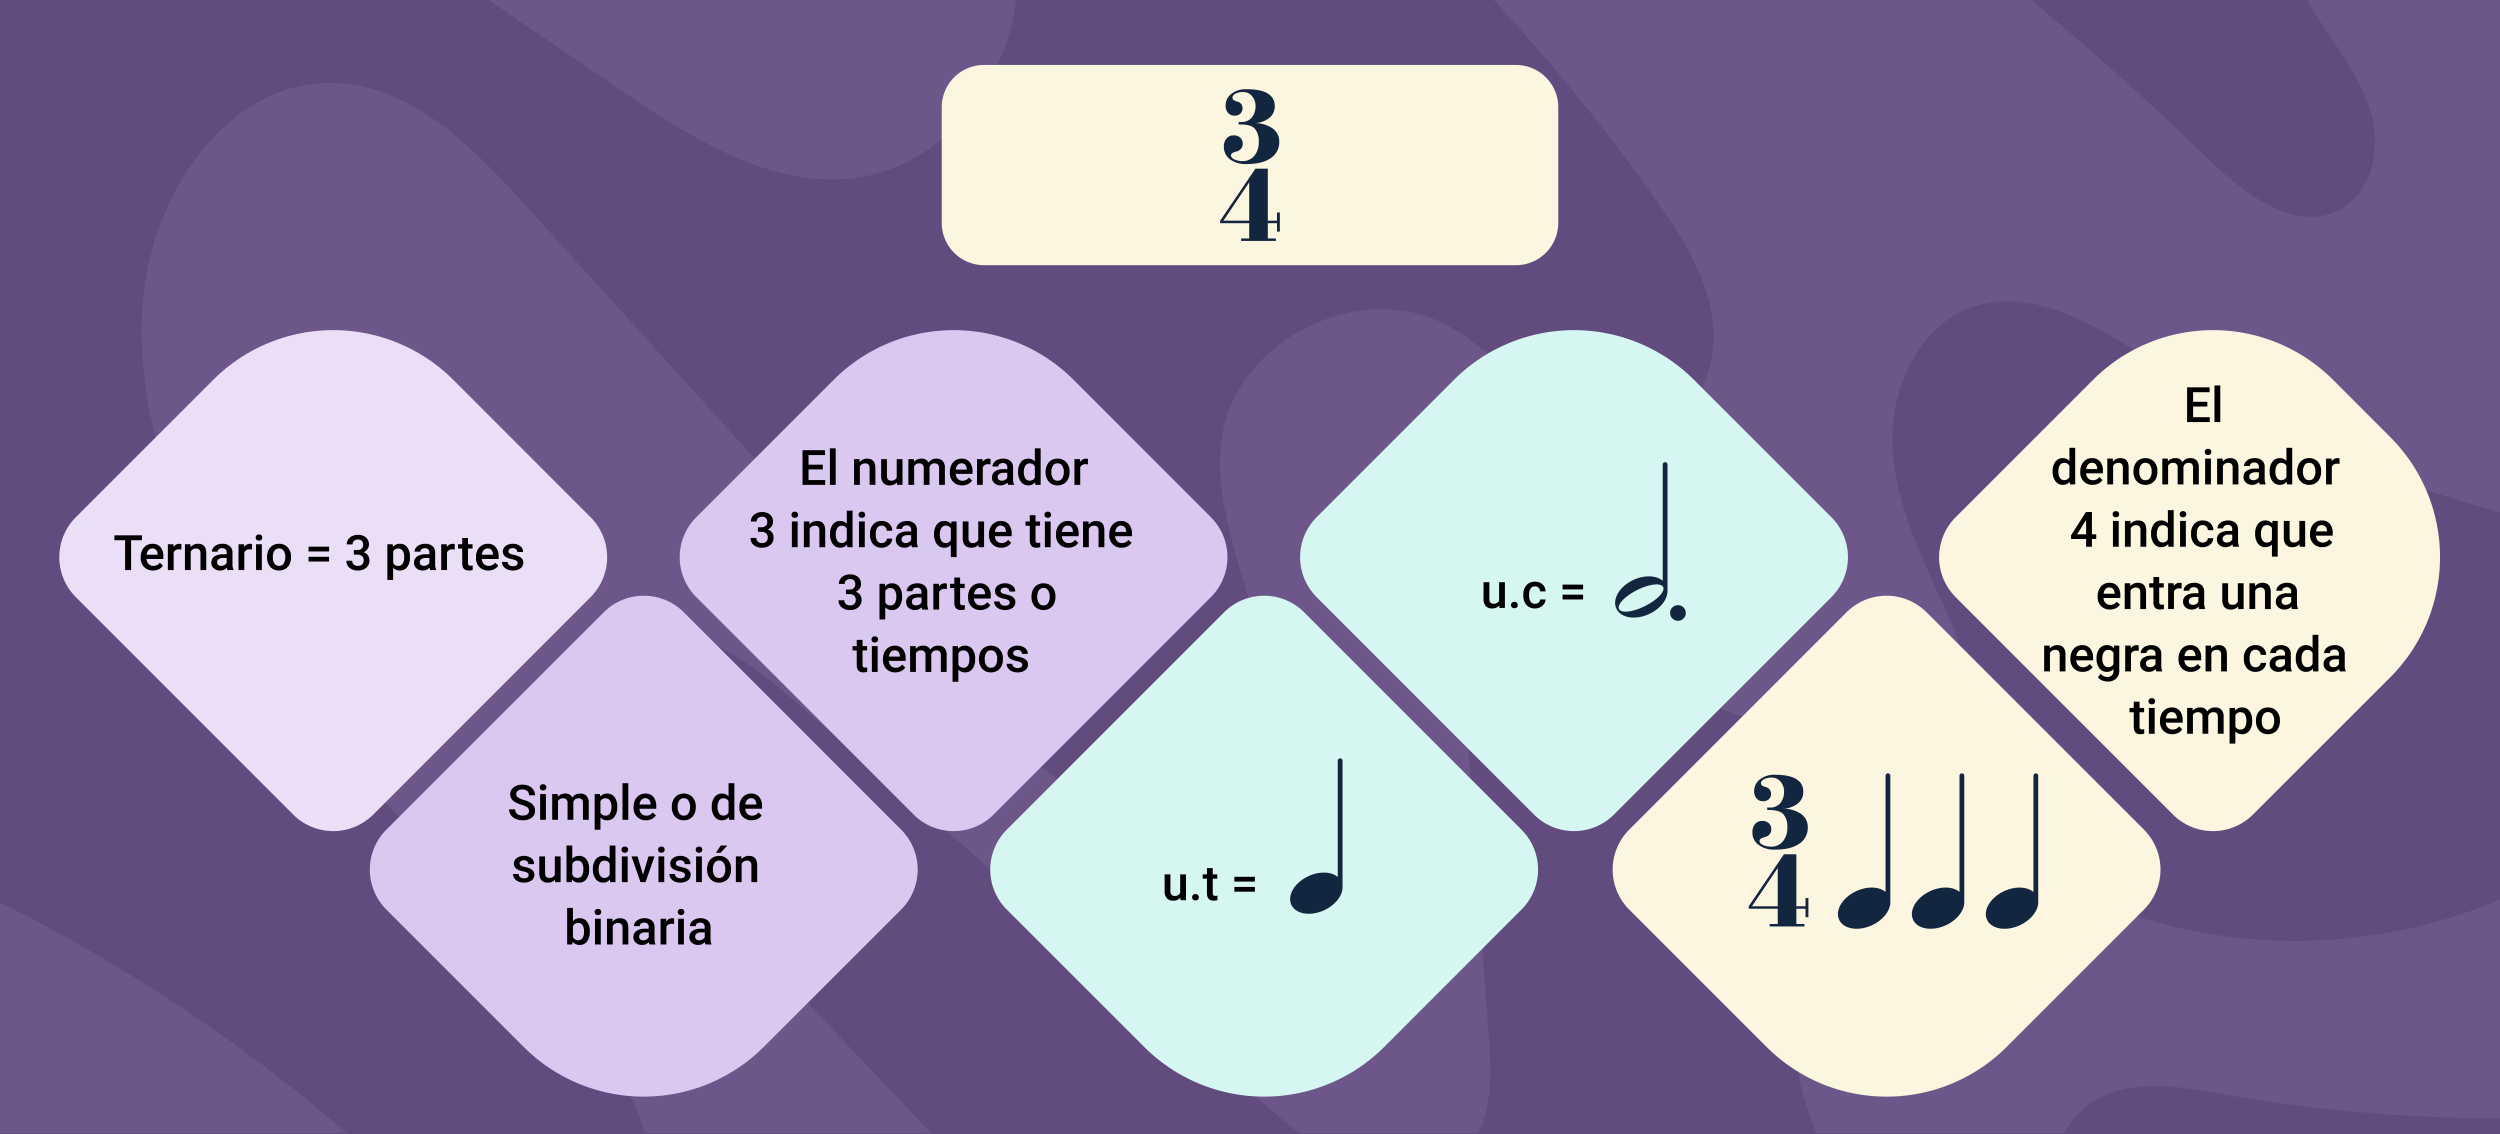 <svg id="Grupo_1101613" data-name="Grupo 1101613" xmlns="http://www.w3.org/2000/svg" xmlns:xlink="http://www.w3.org/1999/xlink" width="820" height="372" viewBox="0 0 820 372">
  <rect x="0" y="0" width="820" height="372" fill="#808080" stroke="none"/>
  <defs>
    <clipPath id="clip-path">
      <path id="Trazado_634739" data-name="Trazado 634739" d="M0,0H820V372H0Z" fill="none" stroke="rgba(0,0,0,0)" stroke-width="1"/>
    </clipPath>
    <clipPath id="clip-path-2">
      <rect id="Rectángulo_396132" data-name="Rectángulo 396132" width="820" height="372" fill="none" stroke="rgba(0,0,0,0)" stroke-width="1"/>
    </clipPath>
  </defs>
  <g id="Enmascarar_grupo_1101647" data-name="Enmascarar grupo 1101647" clip-path="url(#clip-path)">
    <path id="Trazado_634722" data-name="Trazado 634722" d="M0,0H820V372H0Z" fill="#624b7e" stroke="rgba(0,0,0,0)" stroke-width="1"/>
    <g id="Grupo_1101407" data-name="Grupo 1101407">
      <g id="Grupo_1101406" data-name="Grupo 1101406" clip-path="url(#clip-path-2)">
        <g id="Grupo_1101405" data-name="Grupo 1101405" opacity="0.09">
          <g id="Grupo_1101404" data-name="Grupo 1101404">
            <g id="Grupo_1101403" data-name="Grupo 1101403" clip-path="url(#clip-path-2)">
              <path id="Trazado_634107" data-name="Trazado 634107" d="M770.464,0h-7.611q3.4,10.739,7.611,21.2Z" transform="translate(49.536)" fill="#dac8f1" stroke="rgba(0,0,0,0)" stroke-width="1"/>
              <path id="Trazado_634108" data-name="Trazado 634108" d="M253.7,0H212.421a55.285,55.285,0,0,0,11.843,5.321C234.244,8.428,246.872,7.076,253.7,0" transform="translate(13.794)" fill="#dac8f1" stroke="rgba(0,0,0,0)" stroke-width="1"/>
              <path id="Trazado_634109" data-name="Trazado 634109" d="M0,344.561v4.727H6.682c-1.555-1.1-3.1-2.219-4.661-3.313L0,344.561" transform="translate(0 22.374)" fill="#dac8f1" stroke="rgba(0,0,0,0)" stroke-width="1"/>
              <path id="Trazado_634110" data-name="Trazado 634110" d="M485.517,340.865q-5.23-74.4-10.472-148.794c26.933,12.134,53.3,25.489,80.254,37.572,31.629,14.183,111.248,38.02,79.971-29.836-7.883-17.1-16.45-34.559-17.313-53.372s8.36-39.594,26.168-45.742c19.869-6.858,40.461,6.2,58.274,17.354a422.885,422.885,0,0,0,114.766,49.907V21.2Q812.948,10.747,809.554,0H753.842q2.43,4.094,5.031,8.089c6.3,9.621,13.5,19.045,16.289,30.209s-.225,24.816-10.311,30.345c-14.465,7.935-31.221-4.735-43.076-16.214Q693.587,25.118,663.426,0H487.119a658.946,658.946,0,0,1,52.535,64.637c8.941,12.556,17.7,26.093,19.35,41.427s-6.128,32.757-20.927,37.065c-25.19,7.335-43.181-23.878-66.23-36.409-27.843-15.143-67.895,3.987-73.62,35.156-3.683,20.04,4.891,39.982,9.827,59.746s4.8,44.02-11.2,56.623c-12.422,9.793-30.76,8.821-44.94,1.8s-25.151-19.017-35.771-30.748Q242.68,148.153,169.216,67c-16.945-18.723-36.721-38.826-61.95-39.787C72.283,25.872,46.995,63.288,44.09,98.173c-4.1,49.3,21.311,96.525,52.7,134.77s69.42,70.935,98.078,111.257c5.782,8.134,11.164,17.778,13.7,27.463h94.008l-91.062-96.04c-8.424-8.884-17.06-18.108-21.306-29.592s-2.968-25.932,6.312-33.918c16.272-14,40.776.253,57.066,14.234Q333.62,295,413.647,363.665c3.152,2.7,6.343,5.425,9.632,8h58.748c4.612-8.973,4.221-20.395,3.49-30.8" transform="translate(2.835)" fill="#dac8f1" stroke="rgba(0,0,0,0)" stroke-width="1"/>
              <path id="Trazado_634111" data-name="Trazado 634111" d="M0,277.978v70.907c.672.47,1.352.945,2.021,1.414,1.561,1.094,3.106,2.21,4.661,3.313H113.825A552.175,552.175,0,0,0,0,277.978" transform="translate(0 18.05)" fill="#dac8f1" stroke="rgba(0,0,0,0)" stroke-width="1"/>
              <path id="Trazado_634112" data-name="Trazado 634112" d="M660.468,339.92c10.806-2.486,22.067-.259,32.993,1.634a536.4,536.4,0,0,0,84.792,7.837q2.922.04,5.853.032V277.731c-35.288,14.764-75.575,17.632-112.459,7.368-17.049-4.744-33.372-12.138-50.755-15.452s-36.829-1.938-50.574,9.206c-18.193,14.753-20.87,42.22-14.269,64.7,1.069,3.643,2.347,7.2,3.757,10.706h81.3c3.562-7.171,11.314-12.483,19.364-14.335" transform="translate(35.894 17.407)" fill="#dac8f1" stroke="rgba(0,0,0,0)" stroke-width="1"/>
              <path id="Trazado_634113" data-name="Trazado 634113" d="M274.83,57.649C300.514,52.264,319.508,27.77,323.235,1.8c.083-.585.15-1.194.219-1.8H257.724c-6.832,7.076-19.458,8.428-29.439,5.321A55.354,55.354,0,0,1,216.442,0H150.507l44.1,30.051c24.057,16.391,51.732,33.572,80.226,27.6" transform="translate(9.773)" fill="#dac8f1" stroke="rgba(0,0,0,0)" stroke-width="1"/>
            </g>
          </g>
        </g>
        <path id="Trazado_634114" data-name="Trazado 634114" d="M478.391,85.687H303.941A13.885,13.885,0,0,1,290.055,71.8V33.887A13.886,13.886,0,0,1,303.941,20h174.45a13.885,13.885,0,0,1,13.885,13.886V71.8a13.884,13.884,0,0,1-13.885,13.885" transform="translate(18.835 1.299)" fill="#fcf5e0" stroke="rgba(0,0,0,0)" stroke-width="1"/>
        <path id="Trazado_634115" data-name="Trazado 634115" d="M23.655,189.225l71.357,71.386a18.606,18.606,0,0,0,26.192,0l71.356-71.386a18.553,18.553,0,0,0,0-26.151l-45.193-45.21a55.677,55.677,0,0,0-78.489,0l-45.224,45.21a18.553,18.553,0,0,0,0,26.151" transform="translate(1.186 6.603)" fill="#eadff7" stroke="rgba(0,0,0,0)" stroke-width="1" fill-rule="evenodd"/>
        <path id="Trazado_634116" data-name="Trazado 634116" d="M214.766,189.225l71.357,71.386a18.534,18.534,0,0,0,26.134,0l71.356-71.386a18.542,18.542,0,0,0,0-26.151l-45.189-45.21a55.643,55.643,0,0,0-78.46,0l-45.2,45.21a18.5,18.5,0,0,0,0,26.151" transform="translate(13.594 6.603)" fill="#dac8f1" stroke="rgba(0,0,0,0)" stroke-width="1" fill-rule="evenodd"/>
        <path id="Trazado_634117" data-name="Trazado 634117" d="M119.3,260.242l71.386-71.37a18.569,18.569,0,0,1,26.163,0l71.36,71.37a18.559,18.559,0,0,1,0,26.154L242.986,331.6a55.678,55.678,0,0,1-78.485,0L119.3,286.4a18.559,18.559,0,0,1,0-26.154" transform="translate(7.397 11.914)" fill="#dac8f1" stroke="rgba(0,0,0,0)" stroke-width="1" fill-rule="evenodd"/>
        <path id="Trazado_634118" data-name="Trazado 634118" d="M405.826,189.225l71.357,71.386a18.565,18.565,0,0,0,26.159,0l71.389-71.386a18.553,18.553,0,0,0,0-26.151l-45.222-45.21a55.681,55.681,0,0,0-78.492,0l-45.191,45.21a18.543,18.543,0,0,0,0,26.151" transform="translate(26.002 6.603)" fill="#d6f6f1" stroke="rgba(0,0,0,0)" stroke-width="1" fill-rule="evenodd"/>
        <path id="Trazado_634119" data-name="Trazado 634119" d="M310.387,260.242l71.362-71.37a18.565,18.565,0,0,1,26.16,0l71.357,71.37a18.5,18.5,0,0,1,0,26.154L434.1,331.6a55.68,55.68,0,0,1-78.486,0L310.387,286.4a18.557,18.557,0,0,1,0-26.154" transform="translate(19.805 11.914)" fill="#d6f6f1" stroke="rgba(0,0,0,0)" stroke-width="1" fill-rule="evenodd"/>
        <path id="Trazado_634120" data-name="Trazado 634120" d="M502.092,260.242l71.363-71.37a18.563,18.563,0,0,1,26.159,0L671,260.242a18.559,18.559,0,0,1,0,26.154l-45.2,45.21a55.68,55.68,0,0,1-78.486,0L502.092,286.4a18.557,18.557,0,0,1,0-26.154" transform="translate(32.253 11.914)" fill="#fcf5e0" stroke="rgba(0,0,0,0)" stroke-width="1" fill-rule="evenodd"/>
        <path id="Trazado_634121" data-name="Trazado 634121" d="M602.634,189.225l71.357,71.386a18.565,18.565,0,0,0,26.159,0L745.374,215.4a55.7,55.7,0,0,0,0-78.488l-19.031-19.047a55.672,55.672,0,0,0-78.485,0l-45.224,45.21a18.544,18.544,0,0,0,0,26.151" transform="translate(38.782 6.603)" fill="#fcf5e0" stroke="rgba(0,0,0,0)" stroke-width="1" fill-rule="evenodd"/>
      </g>
    </g>
    <path id="Trazado_634723" data-name="Trazado 634723" d="M9.375-9.781H5.828V0H3.867V-9.781H.352v-1.594H9.375ZM13.023.156A3.928,3.928,0,0,1,10.1-.98,4.124,4.124,0,0,1,8.976-4.008v-.234A5.072,5.072,0,0,1,9.464-6.5a3.716,3.716,0,0,1,1.371-1.551A3.625,3.625,0,0,1,12.8-8.609a3.318,3.318,0,0,1,2.668,1.1,4.658,4.658,0,0,1,.941,3.117v.766H10.89a2.539,2.539,0,0,0,.7,1.656,2.1,2.1,0,0,0,1.543.609,2.571,2.571,0,0,0,2.125-1.055l1.023.977A3.418,3.418,0,0,1,14.925-.262,4.244,4.244,0,0,1,13.023.156ZM12.8-7.086a1.6,1.6,0,0,0-1.262.547,2.835,2.835,0,0,0-.613,1.523h3.617v-.141A2.307,2.307,0,0,0,14.031-6.6,1.586,1.586,0,0,0,12.8-7.086Zm9.516.367a4.7,4.7,0,0,0-.773-.062,1.741,1.741,0,0,0-1.758,1V0h-1.9V-8.453h1.813l.047.945a2.139,2.139,0,0,1,1.906-1.1,1.777,1.777,0,0,1,.672.109Zm2.961-1.734.055.977a3.039,3.039,0,0,1,2.461-1.133q2.641,0,2.688,3.023V0h-1.9V-5.477a1.741,1.741,0,0,0-.348-1.191,1.462,1.462,0,0,0-1.137-.387,1.829,1.829,0,0,0-1.711,1.039V0h-1.9V-8.453ZM37.46,0a2.93,2.93,0,0,1-.219-.789,2.955,2.955,0,0,1-2.219.945A2.982,2.982,0,0,1,32.945-.57a2.325,2.325,0,0,1-.8-1.8,2.4,2.4,0,0,1,1-2.074,4.865,4.865,0,0,1,2.871-.723h1.164v-.555a1.481,1.481,0,0,0-.367-1.051,1.456,1.456,0,0,0-1.117-.395,1.672,1.672,0,0,0-1.062.324,1,1,0,0,0-.414.824h-1.9a2.107,2.107,0,0,1,.461-1.3,3.071,3.071,0,0,1,1.254-.949,4.4,4.4,0,0,1,1.77-.344,3.547,3.547,0,0,1,2.367.746,2.661,2.661,0,0,1,.906,2.1v3.813a4.321,4.321,0,0,0,.32,1.82V0ZM35.375-1.367a2.16,2.16,0,0,0,1.059-.273,1.827,1.827,0,0,0,.746-.734V-3.969H36.156A2.8,2.8,0,0,0,34.57-3.6a1.189,1.189,0,0,0-.531,1.039,1.109,1.109,0,0,0,.363.871A1.407,1.407,0,0,0,35.375-1.367ZM45.492-6.719a4.7,4.7,0,0,0-.773-.062,1.741,1.741,0,0,0-1.758,1V0h-1.9V-8.453h1.813l.047.945a2.139,2.139,0,0,1,1.906-1.1A1.777,1.777,0,0,1,45.5-8.5ZM48.71,0h-1.9V-8.453h1.9ZM46.695-10.648a1.008,1.008,0,0,1,.277-.727,1.048,1.048,0,0,1,.793-.289,1.061,1.061,0,0,1,.8.289,1,1,0,0,1,.281.727.977.977,0,0,1-.281.715,1.069,1.069,0,0,1-.8.285,1.056,1.056,0,0,1-.793-.285A.984.984,0,0,1,46.695-10.648ZM50.421-4.3a4.984,4.984,0,0,1,.492-2.238A3.6,3.6,0,0,1,52.3-8.074a3.9,3.9,0,0,1,2.047-.535,3.692,3.692,0,0,1,2.777,1.1,4.333,4.333,0,0,1,1.152,2.922l.008.445a5.029,5.029,0,0,1-.48,2.234A3.551,3.551,0,0,1,56.425-.383a3.925,3.925,0,0,1-2.066.539A3.667,3.667,0,0,1,51.5-1.035a4.563,4.563,0,0,1-1.074-3.176Zm1.9.164A3.406,3.406,0,0,0,52.859-2.1a1.752,1.752,0,0,0,1.5.738,1.733,1.733,0,0,0,1.5-.75,3.762,3.762,0,0,0,.535-2.2,3.362,3.362,0,0,0-.551-2.031,1.759,1.759,0,0,0-1.5-.75,1.743,1.743,0,0,0-1.477.738A3.691,3.691,0,0,0,52.32-4.141ZM70.765-6.094H64.031V-7.672h6.734Zm0,3.313H64.031v-1.57h6.734Zm8.117-3.773h1.156a2.069,2.069,0,0,0,1.387-.453A1.617,1.617,0,0,0,81.937-8.3a1.762,1.762,0,0,0-.426-1.262,1.714,1.714,0,0,0-1.3-.449,1.813,1.813,0,0,0-1.258.441,1.475,1.475,0,0,0-.492,1.152h-1.9a2.874,2.874,0,0,1,.465-1.594,3.123,3.123,0,0,1,1.3-1.121,4.225,4.225,0,0,1,1.863-.4,3.912,3.912,0,0,1,2.676.855A3,3,0,0,1,83.835-8.3a2.417,2.417,0,0,1-.488,1.441,3.062,3.062,0,0,1-1.262,1.02,2.791,2.791,0,0,1,1.426,1.008A2.759,2.759,0,0,1,84-3.187,3.055,3.055,0,0,1,82.949-.75a4.08,4.08,0,0,1-2.762.906A4.049,4.049,0,0,1,77.5-.719a2.882,2.882,0,0,1-1.047-2.328h1.9a1.588,1.588,0,0,0,.5,1.219,1.911,1.911,0,0,0,1.355.469A1.971,1.971,0,0,0,81.6-1.828a1.758,1.758,0,0,0,.508-1.359,1.776,1.776,0,0,0-.531-1.383A2.271,2.271,0,0,0,80-5.055H78.882ZM97.289-4.141A5.033,5.033,0,0,1,96.4-1.012,2.852,2.852,0,0,1,94.007.156a2.871,2.871,0,0,1-2.227-.914V3.25h-1.9v-11.7h1.75l.078.859a2.788,2.788,0,0,1,2.273-1.016A2.881,2.881,0,0,1,96.41-7.457a5.167,5.167,0,0,1,.879,3.2ZM95.4-4.3a3.526,3.526,0,0,0-.5-2.008,1.638,1.638,0,0,0-1.441-.742,1.747,1.747,0,0,0-1.672.961v3.75a1.763,1.763,0,0,0,1.688.984,1.636,1.636,0,0,0,1.418-.73A3.881,3.881,0,0,0,95.4-4.3ZM103.945,0a2.93,2.93,0,0,1-.219-.789,2.955,2.955,0,0,1-2.219.945A2.982,2.982,0,0,1,99.429-.57a2.325,2.325,0,0,1-.8-1.8,2.4,2.4,0,0,1,1-2.074,4.865,4.865,0,0,1,2.871-.723h1.164v-.555A1.481,1.481,0,0,0,103.3-6.77a1.456,1.456,0,0,0-1.117-.395,1.672,1.672,0,0,0-1.062.324,1,1,0,0,0-.414.824H98.8a2.107,2.107,0,0,1,.461-1.3,3.071,3.071,0,0,1,1.254-.949,4.4,4.4,0,0,1,1.77-.344,3.547,3.547,0,0,1,2.367.746,2.661,2.661,0,0,1,.906,2.1v3.813a4.321,4.321,0,0,0,.32,1.82V0Zm-2.086-1.367a2.159,2.159,0,0,0,1.059-.273,1.827,1.827,0,0,0,.746-.734V-3.969H102.64a2.8,2.8,0,0,0-1.586.367,1.189,1.189,0,0,0-.531,1.039,1.109,1.109,0,0,0,.363.871A1.407,1.407,0,0,0,101.859-1.367Zm10.117-5.352a4.7,4.7,0,0,0-.773-.062,1.741,1.741,0,0,0-1.758,1V0h-1.9V-8.453h1.813l.047.945a2.139,2.139,0,0,1,1.906-1.1,1.777,1.777,0,0,1,.672.109Zm4.353-3.789v2.055h1.492v1.406h-1.492v4.719a1.039,1.039,0,0,0,.191.7.888.888,0,0,0,.684.215,2.924,2.924,0,0,0,.664-.078V-.023a4.676,4.676,0,0,1-1.25.18q-2.188,0-2.187-2.414V-7.047H113.04V-8.453h1.391v-2.055ZM122.993.156A3.928,3.928,0,0,1,120.067-.98a4.124,4.124,0,0,1-1.121-3.027v-.234a5.072,5.072,0,0,1,.488-2.262,3.716,3.716,0,0,1,1.371-1.551,3.625,3.625,0,0,1,1.969-.555,3.318,3.318,0,0,1,2.668,1.1,4.658,4.658,0,0,1,.941,3.117v.766H120.86a2.539,2.539,0,0,0,.7,1.656,2.1,2.1,0,0,0,1.543.609,2.571,2.571,0,0,0,2.125-1.055l1.023.977A3.418,3.418,0,0,1,124.9-.262,4.244,4.244,0,0,1,122.993.156Zm-.227-7.242a1.6,1.6,0,0,0-1.262.547,2.835,2.835,0,0,0-.613,1.523h3.617v-.141A2.307,2.307,0,0,0,124-6.6,1.586,1.586,0,0,0,122.766-7.086ZM132.594-2.3a.861.861,0,0,0-.418-.773,4.445,4.445,0,0,0-1.387-.469,7.129,7.129,0,0,1-1.617-.516,2.158,2.158,0,0,1-1.422-1.992,2.25,2.25,0,0,1,.922-1.828,3.644,3.644,0,0,1,2.344-.734,3.792,3.792,0,0,1,2.449.75,2.38,2.38,0,0,1,.934,1.945h-1.9a1.17,1.17,0,0,0-.406-.91,1.557,1.557,0,0,0-1.078-.363A1.682,1.682,0,0,0,130-6.9a.911.911,0,0,0-.395.773.769.769,0,0,0,.367.68,5.049,5.049,0,0,0,1.484.488,7.027,7.027,0,0,1,1.754.586,2.484,2.484,0,0,1,.945.816,2.082,2.082,0,0,1,.309,1.156,2.2,2.2,0,0,1-.945,1.848,4.031,4.031,0,0,1-2.477.707,4.371,4.371,0,0,1-1.852-.375,3.047,3.047,0,0,1-1.266-1.031,2.441,2.441,0,0,1-.453-1.414h1.844a1.338,1.338,0,0,0,.508,1.035,1.973,1.973,0,0,0,1.242.363,1.92,1.92,0,0,0,1.141-.285A.883.883,0,0,0,132.594-2.3Z" transform="translate(37.173 186.972)"/>
    <path id="Trazado_634724" data-name="Trazado 634724" d="M7.1-2.93a1.374,1.374,0,0,0-.527-1.156,6.345,6.345,0,0,0-1.9-.82,9.186,9.186,0,0,1-2.187-.922A2.919,2.919,0,0,1,.93-8.375a2.772,2.772,0,0,1,1.121-2.266,4.538,4.538,0,0,1,2.91-.891,4.916,4.916,0,0,1,2.117.438A3.475,3.475,0,0,1,8.539-9.848,3.2,3.2,0,0,1,9.07-8.055H7.1a1.782,1.782,0,0,0-.559-1.395,2.305,2.305,0,0,0-1.6-.5,2.408,2.408,0,0,0-1.5.414,1.379,1.379,0,0,0-.535,1.156A1.247,1.247,0,0,0,3.484-7.34a6.66,6.66,0,0,0,1.906.813,8.768,8.768,0,0,1,2.133.9A3.392,3.392,0,0,1,8.7-4.473a3.011,3.011,0,0,1,.375,1.527A2.707,2.707,0,0,1,7.988-.684a4.727,4.727,0,0,1-2.957.84A5.557,5.557,0,0,1,2.762-.3,3.812,3.812,0,0,1,1.152-1.562,3.144,3.144,0,0,1,.578-3.437H2.555a1.84,1.84,0,0,0,.641,1.5,2.805,2.805,0,0,0,1.836.531,2.437,2.437,0,0,0,1.551-.418A1.349,1.349,0,0,0,7.1-2.93ZM12.648,0h-1.9V-8.453h1.9ZM10.633-10.648a1.008,1.008,0,0,1,.277-.727,1.048,1.048,0,0,1,.793-.289,1.061,1.061,0,0,1,.8.289,1,1,0,0,1,.281.727.977.977,0,0,1-.281.715,1.069,1.069,0,0,1-.8.285,1.056,1.056,0,0,1-.793-.285A.984.984,0,0,1,10.633-10.648Zm5.867,2.2.055.883a3.042,3.042,0,0,1,2.438-1.039,2.337,2.337,0,0,1,2.32,1.3,3,3,0,0,1,2.594-1.3,2.636,2.636,0,0,1,2.082.773,3.405,3.405,0,0,1,.7,2.281V0h-1.9V-5.5a1.681,1.681,0,0,0-.352-1.18,1.539,1.539,0,0,0-1.164-.375,1.581,1.581,0,0,0-1.059.348,1.833,1.833,0,0,0-.574.91L21.648,0h-1.9V-5.562a1.354,1.354,0,0,0-1.523-1.492,1.671,1.671,0,0,0-1.617.93V0h-1.9V-8.453ZM36.039-4.141a5.033,5.033,0,0,1-.891,3.129A2.852,2.852,0,0,1,32.758.156a2.871,2.871,0,0,1-2.227-.914V3.25h-1.9v-11.7h1.75l.078.859a2.788,2.788,0,0,1,2.273-1.016A2.881,2.881,0,0,1,35.16-7.457a5.167,5.167,0,0,1,.879,3.2ZM34.148-4.3a3.526,3.526,0,0,0-.5-2.008A1.638,1.638,0,0,0,32.2-7.055a1.747,1.747,0,0,0-1.672.961v3.75a1.763,1.763,0,0,0,1.688.984,1.636,1.636,0,0,0,1.418-.73A3.881,3.881,0,0,0,34.148-4.3ZM39.664,0h-1.9V-12h1.9Zm5.789.156A3.928,3.928,0,0,1,42.527-.98a4.124,4.124,0,0,1-1.121-3.027v-.234A5.072,5.072,0,0,1,41.895-6.5a3.716,3.716,0,0,1,1.371-1.551,3.625,3.625,0,0,1,1.969-.555,3.318,3.318,0,0,1,2.668,1.1,4.658,4.658,0,0,1,.941,3.117v.766H43.32a2.539,2.539,0,0,0,.7,1.656,2.1,2.1,0,0,0,1.543.609,2.571,2.571,0,0,0,2.125-1.055l1.023.977A3.418,3.418,0,0,1,47.355-.262,4.244,4.244,0,0,1,45.453.156Zm-.227-7.242a1.6,1.6,0,0,0-1.262.547,2.835,2.835,0,0,0-.613,1.523h3.617v-.141A2.307,2.307,0,0,0,46.461-6.6,1.586,1.586,0,0,0,45.227-7.086ZM53.945-4.3a4.984,4.984,0,0,1,.492-2.238A3.6,3.6,0,0,1,55.82-8.074a3.9,3.9,0,0,1,2.047-.535,3.692,3.692,0,0,1,2.777,1.1A4.333,4.333,0,0,1,61.8-4.586l.008.445a5.029,5.029,0,0,1-.48,2.234A3.551,3.551,0,0,1,59.949-.383a3.925,3.925,0,0,1-2.066.539A3.667,3.667,0,0,1,55.02-1.035a4.563,4.563,0,0,1-1.074-3.176Zm1.9.164A3.406,3.406,0,0,0,56.383-2.1a1.752,1.752,0,0,0,1.5.738,1.733,1.733,0,0,0,1.5-.75,3.762,3.762,0,0,0,.535-2.2,3.362,3.362,0,0,0-.551-2.031,1.759,1.759,0,0,0-1.5-.75,1.743,1.743,0,0,0-1.477.738A3.691,3.691,0,0,0,55.844-4.141Zm11.2-.148a5.026,5.026,0,0,1,.906-3.137,2.9,2.9,0,0,1,2.43-1.184,2.759,2.759,0,0,1,2.172.938V-12h1.9V0H72.727l-.094-.875A2.8,2.8,0,0,1,70.359.156a2.887,2.887,0,0,1-2.4-1.2A5.21,5.21,0,0,1,67.039-4.289Zm1.9.164a3.519,3.519,0,0,0,.5,2.012,1.61,1.61,0,0,0,1.41.723,1.793,1.793,0,0,0,1.7-1.039V-6.039a1.766,1.766,0,0,0-1.687-1.016,1.622,1.622,0,0,0-1.422.73A3.918,3.918,0,0,0,68.938-4.125ZM80.148.156A3.928,3.928,0,0,1,77.223-.98,4.124,4.124,0,0,1,76.1-4.008v-.234A5.072,5.072,0,0,1,76.59-6.5a3.716,3.716,0,0,1,1.371-1.551,3.625,3.625,0,0,1,1.969-.555,3.318,3.318,0,0,1,2.668,1.1,4.658,4.658,0,0,1,.941,3.117v.766H78.016a2.539,2.539,0,0,0,.7,1.656,2.1,2.1,0,0,0,1.543.609,2.571,2.571,0,0,0,2.125-1.055l1.023.977A3.418,3.418,0,0,1,82.051-.262,4.244,4.244,0,0,1,80.148.156Zm-.227-7.242a1.6,1.6,0,0,0-1.262.547,2.835,2.835,0,0,0-.613,1.523h3.617v-.141A2.307,2.307,0,0,0,81.156-6.6,1.586,1.586,0,0,0,79.922-7.086Z" transform="translate(166.414 268.896)"/>
    <path id="Trazado_634725" data-name="Trazado 634725" d="M5.711-2.3a.861.861,0,0,0-.418-.773,4.445,4.445,0,0,0-1.387-.469,7.129,7.129,0,0,1-1.617-.516A2.158,2.158,0,0,1,.867-6.047a2.25,2.25,0,0,1,.922-1.828,3.644,3.644,0,0,1,2.344-.734,3.792,3.792,0,0,1,2.449.75,2.38,2.38,0,0,1,.934,1.945h-1.9a1.17,1.17,0,0,0-.406-.91,1.557,1.557,0,0,0-1.078-.363,1.682,1.682,0,0,0-1.02.289.911.911,0,0,0-.395.773.769.769,0,0,0,.367.68,5.049,5.049,0,0,0,1.484.488,7.027,7.027,0,0,1,1.754.586,2.484,2.484,0,0,1,.945.816A2.082,2.082,0,0,1,7.578-2.4,2.2,2.2,0,0,1,6.633-.551,4.031,4.031,0,0,1,4.156.156,4.371,4.371,0,0,1,2.3-.219,3.047,3.047,0,0,1,1.039-1.25,2.441,2.441,0,0,1,.586-2.664H2.43a1.338,1.338,0,0,0,.508,1.035,1.973,1.973,0,0,0,1.242.363A1.92,1.92,0,0,0,5.32-1.551.883.883,0,0,0,5.711-2.3ZM14.352-.828a2.944,2.944,0,0,1-2.375.984,2.624,2.624,0,0,1-2.082-.8,3.423,3.423,0,0,1-.707-2.328V-8.453h1.9V-3q0,1.609,1.336,1.609a1.876,1.876,0,0,0,1.867-.992v-6.07h1.9V0H14.4ZM25.539-4.141a5.078,5.078,0,0,1-.879,3.133A2.863,2.863,0,0,1,22.242.156,2.758,2.758,0,0,1,19.93-.914L19.836,0H18.117V-12h1.9v4.359a2.748,2.748,0,0,1,2.211-.969,2.9,2.9,0,0,1,2.43,1.148,5.162,5.162,0,0,1,.883,3.211Zm-1.9-.164a3.589,3.589,0,0,0-.484-2.062,1.613,1.613,0,0,0-1.406-.687,1.763,1.763,0,0,0-1.734,1.078v3.484a1.781,1.781,0,0,0,1.75,1.1,1.6,1.6,0,0,0,1.375-.664,3.477,3.477,0,0,0,.5-2.008Zm3.133.016a5.026,5.026,0,0,1,.906-3.137,2.9,2.9,0,0,1,2.43-1.184,2.759,2.759,0,0,1,2.172.938V-12h1.9V0H32.461l-.094-.875A2.8,2.8,0,0,1,30.094.156a2.887,2.887,0,0,1-2.4-1.2A5.21,5.21,0,0,1,26.773-4.289Zm1.9.164a3.519,3.519,0,0,0,.5,2.012,1.61,1.61,0,0,0,1.41.723,1.793,1.793,0,0,0,1.7-1.039V-6.039a1.766,1.766,0,0,0-1.687-1.016,1.622,1.622,0,0,0-1.422.73A3.918,3.918,0,0,0,28.672-4.125ZM38.18,0h-1.9V-8.453h1.9ZM36.164-10.648a1.008,1.008,0,0,1,.277-.727,1.048,1.048,0,0,1,.793-.289,1.061,1.061,0,0,1,.8.289,1,1,0,0,1,.281.727.977.977,0,0,1-.281.715,1.069,1.069,0,0,1-.8.285,1.056,1.056,0,0,1-.793-.285A.984.984,0,0,1,36.164-10.648Zm7.063,8.242,1.789-6.047h1.961L44.047,0H42.4L39.445-8.453h1.969ZM50.18,0h-1.9V-8.453h1.9ZM48.164-10.648a1.008,1.008,0,0,1,.277-.727,1.048,1.048,0,0,1,.793-.289,1.061,1.061,0,0,1,.8.289,1,1,0,0,1,.281.727.977.977,0,0,1-.281.715,1.069,1.069,0,0,1-.8.285,1.056,1.056,0,0,1-.793-.285A.984.984,0,0,1,48.164-10.648ZM56.984-2.3a.861.861,0,0,0-.418-.773,4.445,4.445,0,0,0-1.387-.469,7.129,7.129,0,0,1-1.617-.516,2.158,2.158,0,0,1-1.422-1.992,2.25,2.25,0,0,1,.922-1.828,3.644,3.644,0,0,1,2.344-.734,3.792,3.792,0,0,1,2.449.75,2.38,2.38,0,0,1,.934,1.945h-1.9a1.17,1.17,0,0,0-.406-.91,1.557,1.557,0,0,0-1.078-.363,1.682,1.682,0,0,0-1.02.289.911.911,0,0,0-.395.773.769.769,0,0,0,.367.68,5.049,5.049,0,0,0,1.484.488,7.027,7.027,0,0,1,1.754.586,2.484,2.484,0,0,1,.945.816A2.082,2.082,0,0,1,58.852-2.4a2.2,2.2,0,0,1-.945,1.848A4.031,4.031,0,0,1,55.43.156a4.371,4.371,0,0,1-1.852-.375A3.047,3.047,0,0,1,52.313-1.25a2.441,2.441,0,0,1-.453-1.414H53.7a1.338,1.338,0,0,0,.508,1.035,1.973,1.973,0,0,0,1.242.363,1.92,1.92,0,0,0,1.141-.285A.883.883,0,0,0,56.984-2.3ZM62.523,0h-1.9V-8.453h1.9ZM60.508-10.648a1.008,1.008,0,0,1,.277-.727,1.048,1.048,0,0,1,.793-.289,1.061,1.061,0,0,1,.8.289,1,1,0,0,1,.281.727.977.977,0,0,1-.281.715,1.069,1.069,0,0,1-.8.285,1.056,1.056,0,0,1-.793-.285A.984.984,0,0,1,60.508-10.648ZM64.234-4.3a4.984,4.984,0,0,1,.492-2.238,3.6,3.6,0,0,1,1.383-1.531,3.9,3.9,0,0,1,2.047-.535,3.692,3.692,0,0,1,2.777,1.1,4.333,4.333,0,0,1,1.152,2.922l.008.445a5.029,5.029,0,0,1-.48,2.234A3.551,3.551,0,0,1,70.238-.383a3.925,3.925,0,0,1-2.066.539,3.667,3.667,0,0,1-2.863-1.191,4.563,4.563,0,0,1-1.074-3.176Zm1.9.164A3.406,3.406,0,0,0,66.672-2.1a1.752,1.752,0,0,0,1.5.738,1.733,1.733,0,0,0,1.5-.75A3.762,3.762,0,0,0,70.2-4.3a3.362,3.362,0,0,0-.551-2.031,1.759,1.759,0,0,0-1.5-.75,1.743,1.743,0,0,0-1.477.738A3.691,3.691,0,0,0,66.133-4.141ZM68.68-12h2.164L68.68-9.633l-1.523,0Zm6.781,3.547.055.977a3.039,3.039,0,0,1,2.461-1.133q2.641,0,2.688,3.023V0h-1.9V-5.477a1.741,1.741,0,0,0-.348-1.191,1.462,1.462,0,0,0-1.137-.387A1.829,1.829,0,0,0,75.57-6.016V0h-1.9V-8.453Z" transform="translate(167.692 289.343)"/>
    <path id="Trazado_634726" data-name="Trazado 634726" d="M8.391-4.141a5.078,5.078,0,0,1-.879,3.133A2.863,2.863,0,0,1,5.094.156,2.758,2.758,0,0,1,2.781-.914L2.688,0H.969V-12h1.9v4.359a2.748,2.748,0,0,1,2.211-.969,2.9,2.9,0,0,1,2.43,1.148A5.162,5.162,0,0,1,8.391-4.25ZM6.492-4.3a3.589,3.589,0,0,0-.484-2.062A1.613,1.613,0,0,0,4.6-7.055,1.763,1.763,0,0,0,2.867-5.977v3.484a1.781,1.781,0,0,0,1.75,1.1,1.6,1.6,0,0,0,1.375-.664,3.477,3.477,0,0,0,.5-2.008ZM12,0H10.1V-8.453H12ZM9.984-10.648a1.008,1.008,0,0,1,.277-.727,1.048,1.048,0,0,1,.793-.289,1.061,1.061,0,0,1,.8.289,1,1,0,0,1,.281.727.977.977,0,0,1-.281.715,1.069,1.069,0,0,1-.8.285,1.056,1.056,0,0,1-.793-.285A.984.984,0,0,1,9.984-10.648Zm5.844,2.2.055.977a3.039,3.039,0,0,1,2.461-1.133q2.641,0,2.688,3.023V0h-1.9V-5.477a1.741,1.741,0,0,0-.348-1.191,1.462,1.462,0,0,0-1.137-.387,1.829,1.829,0,0,0-1.711,1.039V0h-1.9V-8.453ZM28.016,0A2.93,2.93,0,0,1,27.8-.789a2.955,2.955,0,0,1-2.219.945A2.982,2.982,0,0,1,23.5-.57a2.325,2.325,0,0,1-.8-1.8,2.4,2.4,0,0,1,1-2.074,4.865,4.865,0,0,1,2.871-.723h1.164v-.555a1.481,1.481,0,0,0-.367-1.051,1.456,1.456,0,0,0-1.117-.395,1.672,1.672,0,0,0-1.062.324,1,1,0,0,0-.414.824h-1.9a2.107,2.107,0,0,1,.461-1.3,3.071,3.071,0,0,1,1.254-.949,4.4,4.4,0,0,1,1.77-.344,3.547,3.547,0,0,1,2.367.746,2.661,2.661,0,0,1,.906,2.1v3.813a4.321,4.321,0,0,0,.32,1.82V0ZM25.93-1.367a2.159,2.159,0,0,0,1.059-.273,1.827,1.827,0,0,0,.746-.734V-3.969H26.711a2.8,2.8,0,0,0-1.586.367,1.189,1.189,0,0,0-.531,1.039,1.109,1.109,0,0,0,.363.871A1.407,1.407,0,0,0,25.93-1.367ZM36.047-6.719a4.7,4.7,0,0,0-.773-.062,1.741,1.741,0,0,0-1.758,1V0h-1.9V-8.453H33.43l.047.945a2.139,2.139,0,0,1,1.906-1.1,1.777,1.777,0,0,1,.672.109ZM39.266,0h-1.9V-8.453h1.9ZM37.25-10.648a1.008,1.008,0,0,1,.277-.727,1.048,1.048,0,0,1,.793-.289,1.061,1.061,0,0,1,.8.289,1,1,0,0,1,.281.727.977.977,0,0,1-.281.715,1.069,1.069,0,0,1-.8.285,1.056,1.056,0,0,1-.793-.285A.984.984,0,0,1,37.25-10.648ZM46.383,0a2.93,2.93,0,0,1-.219-.789,2.955,2.955,0,0,1-2.219.945A2.982,2.982,0,0,1,41.867-.57a2.325,2.325,0,0,1-.8-1.8,2.4,2.4,0,0,1,1-2.074,4.865,4.865,0,0,1,2.871-.723H46.1v-.555a1.481,1.481,0,0,0-.367-1.051,1.456,1.456,0,0,0-1.117-.395,1.672,1.672,0,0,0-1.062.324,1,1,0,0,0-.414.824h-1.9a2.107,2.107,0,0,1,.461-1.3,3.071,3.071,0,0,1,1.254-.949,4.4,4.4,0,0,1,1.77-.344,3.547,3.547,0,0,1,2.367.746A2.661,2.661,0,0,1,48-5.766v3.813a4.321,4.321,0,0,0,.32,1.82V0ZM44.3-1.367a2.16,2.16,0,0,0,1.059-.273,1.827,1.827,0,0,0,.746-.734V-3.969H45.078a2.8,2.8,0,0,0-1.586.367,1.189,1.189,0,0,0-.531,1.039,1.109,1.109,0,0,0,.363.871A1.407,1.407,0,0,0,44.3-1.367Z" transform="translate(185.054 309.789)"/>
    <path id="Trazado_634727" data-name="Trazado 634727" d="M7.8-5.078H3.133v3.5H8.594V0H1.156V-11.375H8.539v1.594H3.133v3.141H7.8ZM12.039,0h-1.9V-12h1.9Zm7.813-8.453.055.977a3.039,3.039,0,0,1,2.461-1.133q2.641,0,2.688,3.023V0h-1.9V-5.477a1.741,1.741,0,0,0-.348-1.191,1.462,1.462,0,0,0-1.137-.387,1.829,1.829,0,0,0-1.711,1.039V0h-1.9V-8.453ZM32.109-.828a2.944,2.944,0,0,1-2.375.984,2.624,2.624,0,0,1-2.082-.8,3.423,3.423,0,0,1-.707-2.328V-8.453h1.9V-3q0,1.609,1.336,1.609a1.876,1.876,0,0,0,1.867-.992v-6.07h1.9V0H32.156Zm5.555-7.625.055.883a3.042,3.042,0,0,1,2.438-1.039,2.337,2.337,0,0,1,2.32,1.3,3,3,0,0,1,2.594-1.3,2.636,2.636,0,0,1,2.082.773,3.405,3.405,0,0,1,.7,2.281V0h-1.9V-5.5A1.681,1.681,0,0,0,45.6-6.68a1.539,1.539,0,0,0-1.164-.375,1.581,1.581,0,0,0-1.059.348,1.833,1.833,0,0,0-.574.91L42.813,0h-1.9V-5.562a1.354,1.354,0,0,0-1.523-1.492,1.671,1.671,0,0,0-1.617.93V0h-1.9V-8.453ZM53.523.156A3.928,3.928,0,0,1,50.6-.98a4.124,4.124,0,0,1-1.121-3.027v-.234A5.072,5.072,0,0,1,49.965-6.5a3.716,3.716,0,0,1,1.371-1.551A3.625,3.625,0,0,1,53.3-8.609a3.318,3.318,0,0,1,2.668,1.1,4.658,4.658,0,0,1,.941,3.117v.766H51.391a2.539,2.539,0,0,0,.7,1.656,2.1,2.1,0,0,0,1.543.609,2.571,2.571,0,0,0,2.125-1.055l1.023.977A3.418,3.418,0,0,1,55.426-.262,4.244,4.244,0,0,1,53.523.156ZM53.3-7.086a1.6,1.6,0,0,0-1.262.547,2.835,2.835,0,0,0-.613,1.523h3.617v-.141A2.307,2.307,0,0,0,54.531-6.6,1.586,1.586,0,0,0,53.3-7.086Zm9.516.367a4.7,4.7,0,0,0-.773-.062,1.741,1.741,0,0,0-1.758,1V0h-1.9V-8.453H60.2l.047.945a2.139,2.139,0,0,1,1.906-1.1,1.777,1.777,0,0,1,.672.109ZM68.6,0a2.93,2.93,0,0,1-.219-.789,2.955,2.955,0,0,1-2.219.945A2.982,2.982,0,0,1,64.089-.57a2.325,2.325,0,0,1-.8-1.8,2.4,2.4,0,0,1,1-2.074,4.865,4.865,0,0,1,2.871-.723h1.164v-.555a1.481,1.481,0,0,0-.367-1.051,1.456,1.456,0,0,0-1.117-.395,1.672,1.672,0,0,0-1.062.324,1,1,0,0,0-.414.824h-1.9a2.107,2.107,0,0,1,.461-1.3,3.071,3.071,0,0,1,1.254-.949,4.4,4.4,0,0,1,1.77-.344,3.547,3.547,0,0,1,2.367.746,2.661,2.661,0,0,1,.906,2.1v3.813a4.321,4.321,0,0,0,.32,1.82V0ZM66.518-1.367a2.159,2.159,0,0,0,1.059-.273,1.827,1.827,0,0,0,.746-.734V-3.969H67.3a2.8,2.8,0,0,0-1.586.367,1.189,1.189,0,0,0-.531,1.039,1.109,1.109,0,0,0,.363.871A1.407,1.407,0,0,0,66.518-1.367Zm5.336-2.922a5.026,5.026,0,0,1,.906-3.137,2.9,2.9,0,0,1,2.43-1.184,2.759,2.759,0,0,1,2.172.938V-12h1.9V0H77.542l-.094-.875A2.8,2.8,0,0,1,75.174.156a2.887,2.887,0,0,1-2.4-1.2A5.21,5.21,0,0,1,71.854-4.289Zm1.9.164a3.519,3.519,0,0,0,.5,2.012,1.61,1.61,0,0,0,1.41.723,1.793,1.793,0,0,0,1.7-1.039V-6.039a1.766,1.766,0,0,0-1.687-1.016,1.622,1.622,0,0,0-1.422.73A3.918,3.918,0,0,0,73.753-4.125Zm7.133-.18a4.984,4.984,0,0,1,.492-2.238A3.6,3.6,0,0,1,82.76-8.074a3.9,3.9,0,0,1,2.047-.535,3.692,3.692,0,0,1,2.777,1.1,4.333,4.333,0,0,1,1.152,2.922l.008.445a5.029,5.029,0,0,1-.48,2.234A3.551,3.551,0,0,1,86.889-.383a3.925,3.925,0,0,1-2.066.539A3.667,3.667,0,0,1,81.96-1.035a4.563,4.563,0,0,1-1.074-3.176Zm1.9.164A3.406,3.406,0,0,0,83.323-2.1a1.752,1.752,0,0,0,1.5.738,1.733,1.733,0,0,0,1.5-.75,3.762,3.762,0,0,0,.535-2.2A3.362,3.362,0,0,0,86.3-6.336a1.759,1.759,0,0,0-1.5-.75,1.743,1.743,0,0,0-1.477.738A3.691,3.691,0,0,0,82.784-4.141ZM94.776-6.719A4.7,4.7,0,0,0,94-6.781a1.741,1.741,0,0,0-1.758,1V0h-1.9V-8.453h1.813l.047.945a2.139,2.139,0,0,1,1.906-1.1,1.777,1.777,0,0,1,.672.109Z" transform="translate(262.071 159.045)"/>
    <path id="Trazado_634728" data-name="Trazado 634728" d="M3.047-6.555H4.2A2.069,2.069,0,0,0,5.59-7.008,1.617,1.617,0,0,0,6.1-8.3a1.762,1.762,0,0,0-.426-1.262,1.714,1.714,0,0,0-1.3-.449,1.813,1.813,0,0,0-1.258.441,1.475,1.475,0,0,0-.492,1.152H.727a2.874,2.874,0,0,1,.465-1.594,3.123,3.123,0,0,1,1.3-1.121,4.225,4.225,0,0,1,1.863-.4,3.912,3.912,0,0,1,2.676.855A3,3,0,0,1,8-8.3a2.417,2.417,0,0,1-.488,1.441A3.062,3.062,0,0,1,6.25-5.836,2.791,2.791,0,0,1,7.676-4.828a2.759,2.759,0,0,1,.488,1.641A3.055,3.055,0,0,1,7.113-.75,4.08,4.08,0,0,1,4.352.156,4.049,4.049,0,0,1,1.664-.719,2.882,2.882,0,0,1,.617-3.047h1.9a1.588,1.588,0,0,0,.5,1.219,1.911,1.911,0,0,0,1.355.469,1.971,1.971,0,0,0,1.391-.469,1.758,1.758,0,0,0,.508-1.359A1.776,1.776,0,0,0,5.742-4.57a2.271,2.271,0,0,0-1.578-.484H3.047ZM16.07,0h-1.9V-8.453h1.9ZM14.055-10.648a1.008,1.008,0,0,1,.277-.727,1.048,1.048,0,0,1,.793-.289,1.061,1.061,0,0,1,.8.289,1,1,0,0,1,.281.727.977.977,0,0,1-.281.715,1.069,1.069,0,0,1-.8.285,1.056,1.056,0,0,1-.793-.285A.984.984,0,0,1,14.055-10.648Zm5.844,2.2.055.977a3.039,3.039,0,0,1,2.461-1.133q2.641,0,2.688,3.023V0H23.2V-5.477a1.741,1.741,0,0,0-.348-1.191,1.462,1.462,0,0,0-1.137-.387,1.829,1.829,0,0,0-1.711,1.039V0h-1.9V-8.453ZM26.68-4.289a5.026,5.026,0,0,1,.906-3.137,2.9,2.9,0,0,1,2.43-1.184,2.759,2.759,0,0,1,2.172.938V-12h1.9V0H32.367l-.094-.875A2.8,2.8,0,0,1,30,.156a2.887,2.887,0,0,1-2.4-1.2A5.21,5.21,0,0,1,26.68-4.289Zm1.9.164a3.519,3.519,0,0,0,.5,2.012,1.61,1.61,0,0,0,1.41.723,1.793,1.793,0,0,0,1.7-1.039V-6.039A1.766,1.766,0,0,0,30.5-7.055a1.622,1.622,0,0,0-1.422.73A3.918,3.918,0,0,0,28.578-4.125ZM38.086,0h-1.9V-8.453h1.9ZM36.07-10.648a1.008,1.008,0,0,1,.277-.727,1.048,1.048,0,0,1,.793-.289,1.061,1.061,0,0,1,.8.289,1,1,0,0,1,.281.727.977.977,0,0,1-.281.715,1.069,1.069,0,0,1-.8.285,1.056,1.056,0,0,1-.793-.285A.984.984,0,0,1,36.07-10.648Zm7.555,9.289a1.716,1.716,0,0,0,1.18-.414A1.415,1.415,0,0,0,45.3-2.8h1.789A2.789,2.789,0,0,1,46.6-1.324a3.228,3.228,0,0,1-1.25,1.082,3.725,3.725,0,0,1-1.7.4A3.6,3.6,0,0,1,40.836-.992,4.555,4.555,0,0,1,39.8-4.164v-.2a4.479,4.479,0,0,1,1.031-3.09,3.571,3.571,0,0,1,2.813-1.16A3.473,3.473,0,0,1,46.1-7.73a3.148,3.148,0,0,1,1,2.309H45.3a1.738,1.738,0,0,0-.5-1.2,1.6,1.6,0,0,0-1.184-.469,1.671,1.671,0,0,0-1.422.668A3.408,3.408,0,0,0,41.7-4.391v.3a3.465,3.465,0,0,0,.5,2.051A1.669,1.669,0,0,0,43.625-1.359ZM53.578,0a2.93,2.93,0,0,1-.219-.789,2.955,2.955,0,0,1-2.219.945A2.982,2.982,0,0,1,49.063-.57a2.325,2.325,0,0,1-.8-1.8,2.4,2.4,0,0,1,1-2.074,4.865,4.865,0,0,1,2.871-.723H53.3v-.555A1.481,1.481,0,0,0,52.93-6.77a1.456,1.456,0,0,0-1.117-.395,1.672,1.672,0,0,0-1.062.324,1,1,0,0,0-.414.824h-1.9a2.107,2.107,0,0,1,.461-1.3,3.071,3.071,0,0,1,1.254-.949,4.4,4.4,0,0,1,1.77-.344,3.547,3.547,0,0,1,2.367.746,2.661,2.661,0,0,1,.906,2.1v3.813a4.321,4.321,0,0,0,.32,1.82V0ZM51.492-1.367a2.16,2.16,0,0,0,1.059-.273,1.827,1.827,0,0,0,.746-.734V-3.969H52.273a2.8,2.8,0,0,0-1.586.367,1.189,1.189,0,0,0-.531,1.039,1.109,1.109,0,0,0,.363.871A1.407,1.407,0,0,0,51.492-1.367Zm9.32-2.93a5,5,0,0,1,.906-3.148,2.945,2.945,0,0,1,2.453-1.164,2.768,2.768,0,0,1,2.242.992l.109-.836h1.688V3.25h-1.9V-.719a2.834,2.834,0,0,1-2.156.875,2.917,2.917,0,0,1-2.43-1.184A5.23,5.23,0,0,1,60.813-4.3Zm1.9.164A3.528,3.528,0,0,0,63.223-2.1a1.631,1.631,0,0,0,1.418.738,1.8,1.8,0,0,0,1.672-.961V-6.164a1.8,1.8,0,0,0-1.656-.922,1.659,1.659,0,0,0-1.426.727A3.849,3.849,0,0,0,62.711-4.133Zm12.664,3.3A2.944,2.944,0,0,1,73,.156a2.624,2.624,0,0,1-2.082-.8,3.423,3.423,0,0,1-.707-2.328V-8.453h1.9V-3q0,1.609,1.336,1.609a1.876,1.876,0,0,0,1.867-.992v-6.07h1.9V0H75.422Zm7.492.984A3.928,3.928,0,0,1,79.941-.98,4.124,4.124,0,0,1,78.82-4.008v-.234A5.072,5.072,0,0,1,79.309-6.5,3.716,3.716,0,0,1,80.68-8.055a3.625,3.625,0,0,1,1.969-.555,3.318,3.318,0,0,1,2.668,1.1,4.658,4.658,0,0,1,.941,3.117v.766H80.734a2.539,2.539,0,0,0,.7,1.656,2.1,2.1,0,0,0,1.543.609A2.571,2.571,0,0,0,85.1-2.414l1.023.977A3.418,3.418,0,0,1,84.77-.262,4.244,4.244,0,0,1,82.867.156Zm-.227-7.242a1.6,1.6,0,0,0-1.262.547,2.835,2.835,0,0,0-.613,1.523h3.617v-.141A2.307,2.307,0,0,0,83.875-6.6,1.586,1.586,0,0,0,82.641-7.086Zm11.453-3.422v2.055h1.492v1.406H94.094v4.719a1.039,1.039,0,0,0,.191.7.888.888,0,0,0,.684.215,2.924,2.924,0,0,0,.664-.078V-.023a4.676,4.676,0,0,1-1.25.18Q92.2.156,92.2-2.258V-7.047H90.8V-8.453H92.2v-2.055ZM99.055,0h-1.9V-8.453h1.9ZM97.039-10.648a1.008,1.008,0,0,1,.277-.727,1.048,1.048,0,0,1,.793-.289,1.061,1.061,0,0,1,.8.289,1,1,0,0,1,.281.727.977.977,0,0,1-.281.715,1.069,1.069,0,0,1-.8.285,1.056,1.056,0,0,1-.793-.285A.984.984,0,0,1,97.039-10.648Zm7.8,10.8A3.928,3.928,0,0,1,101.918-.98,4.124,4.124,0,0,1,100.8-4.008v-.234a5.072,5.072,0,0,1,.488-2.262,3.716,3.716,0,0,1,1.371-1.551,3.625,3.625,0,0,1,1.969-.555,3.318,3.318,0,0,1,2.668,1.1,4.658,4.658,0,0,1,.941,3.117v.766h-5.523a2.539,2.539,0,0,0,.7,1.656,2.1,2.1,0,0,0,1.543.609,2.571,2.571,0,0,0,2.125-1.055l1.023.977a3.418,3.418,0,0,1-1.355,1.176A4.244,4.244,0,0,1,104.844.156Zm-.227-7.242a1.6,1.6,0,0,0-1.262.547,2.835,2.835,0,0,0-.613,1.523h3.617v-.141a2.307,2.307,0,0,0-.508-1.441A1.586,1.586,0,0,0,104.617-7.086Zm6.852-1.367.055.977a3.039,3.039,0,0,1,2.461-1.133q2.641,0,2.688,3.023V0h-1.9V-5.477a1.741,1.741,0,0,0-.348-1.191,1.462,1.462,0,0,0-1.137-.387,1.829,1.829,0,0,0-1.711,1.039V0h-1.9V-8.453ZM122.328.156A3.928,3.928,0,0,1,119.4-.98a4.124,4.124,0,0,1-1.121-3.027v-.234A5.072,5.072,0,0,1,118.77-6.5a3.716,3.716,0,0,1,1.371-1.551,3.625,3.625,0,0,1,1.969-.555,3.318,3.318,0,0,1,2.668,1.1,4.658,4.658,0,0,1,.941,3.117v.766H120.2a2.539,2.539,0,0,0,.7,1.656,2.1,2.1,0,0,0,1.543.609,2.571,2.571,0,0,0,2.125-1.055l1.023.977A3.418,3.418,0,0,1,124.23-.262,4.244,4.244,0,0,1,122.328.156ZM122.1-7.086a1.6,1.6,0,0,0-1.262.547,2.835,2.835,0,0,0-.613,1.523h3.617v-.141a2.307,2.307,0,0,0-.508-1.441A1.586,1.586,0,0,0,122.1-7.086Z" transform="translate(245.56 179.492)"/>
    <path id="Trazado_634729" data-name="Trazado 634729" d="M3.047-6.555H4.2A2.069,2.069,0,0,0,5.59-7.008,1.617,1.617,0,0,0,6.1-8.3a1.762,1.762,0,0,0-.426-1.262,1.714,1.714,0,0,0-1.3-.449,1.813,1.813,0,0,0-1.258.441,1.475,1.475,0,0,0-.492,1.152H.727a2.874,2.874,0,0,1,.465-1.594,3.123,3.123,0,0,1,1.3-1.121,4.225,4.225,0,0,1,1.863-.4,3.912,3.912,0,0,1,2.676.855A3,3,0,0,1,8-8.3a2.417,2.417,0,0,1-.488,1.441A3.062,3.062,0,0,1,6.25-5.836,2.791,2.791,0,0,1,7.676-4.828a2.759,2.759,0,0,1,.488,1.641A3.055,3.055,0,0,1,7.113-.75,4.08,4.08,0,0,1,4.352.156,4.049,4.049,0,0,1,1.664-.719,2.882,2.882,0,0,1,.617-3.047h1.9a1.588,1.588,0,0,0,.5,1.219,1.911,1.911,0,0,0,1.355.469,1.971,1.971,0,0,0,1.391-.469,1.758,1.758,0,0,0,.508-1.359A1.776,1.776,0,0,0,5.742-4.57a2.271,2.271,0,0,0-1.578-.484H3.047ZM21.453-4.141a5.033,5.033,0,0,1-.891,3.129A2.852,2.852,0,0,1,18.172.156a2.871,2.871,0,0,1-2.227-.914V3.25h-1.9v-11.7H15.8l.078.859a2.788,2.788,0,0,1,2.273-1.016,2.881,2.881,0,0,1,2.426,1.152,5.167,5.167,0,0,1,.879,3.2ZM19.563-4.3a3.526,3.526,0,0,0-.5-2.008,1.638,1.638,0,0,0-1.441-.742,1.747,1.747,0,0,0-1.672.961v3.75a1.763,1.763,0,0,0,1.688.984,1.636,1.636,0,0,0,1.418-.73A3.881,3.881,0,0,0,19.563-4.3ZM28.109,0a2.93,2.93,0,0,1-.219-.789,2.955,2.955,0,0,1-2.219.945A2.982,2.982,0,0,1,23.594-.57a2.325,2.325,0,0,1-.8-1.8,2.4,2.4,0,0,1,1-2.074,4.865,4.865,0,0,1,2.871-.723h1.164v-.555a1.481,1.481,0,0,0-.367-1.051,1.456,1.456,0,0,0-1.117-.395,1.672,1.672,0,0,0-1.062.324,1,1,0,0,0-.414.824h-1.9a2.107,2.107,0,0,1,.461-1.3,3.071,3.071,0,0,1,1.254-.949,4.4,4.4,0,0,1,1.77-.344,3.547,3.547,0,0,1,2.367.746,2.661,2.661,0,0,1,.906,2.1v3.813a4.321,4.321,0,0,0,.32,1.82V0ZM26.023-1.367a2.159,2.159,0,0,0,1.059-.273,1.827,1.827,0,0,0,.746-.734V-3.969H26.8a2.8,2.8,0,0,0-1.586.367,1.189,1.189,0,0,0-.531,1.039,1.109,1.109,0,0,0,.363.871A1.407,1.407,0,0,0,26.023-1.367ZM36.141-6.719a4.7,4.7,0,0,0-.773-.062,1.741,1.741,0,0,0-1.758,1V0h-1.9V-8.453h1.813l.047.945a2.139,2.139,0,0,1,1.906-1.1,1.777,1.777,0,0,1,.672.109Zm4.353-3.789v2.055h1.492v1.406H40.493v4.719a1.039,1.039,0,0,0,.191.7.888.888,0,0,0,.684.215,2.924,2.924,0,0,0,.664-.078V-.023a4.676,4.676,0,0,1-1.25.18q-2.187,0-2.187-2.414V-7.047H37.2V-8.453h1.391v-2.055ZM47.157.156A3.928,3.928,0,0,1,44.232-.98a4.124,4.124,0,0,1-1.121-3.027v-.234A5.072,5.072,0,0,1,43.6-6.5,3.716,3.716,0,0,1,44.97-8.055a3.625,3.625,0,0,1,1.969-.555,3.318,3.318,0,0,1,2.668,1.1,4.658,4.658,0,0,1,.941,3.117v.766H45.025a2.539,2.539,0,0,0,.7,1.656,2.1,2.1,0,0,0,1.543.609,2.571,2.571,0,0,0,2.125-1.055l1.023.977A3.418,3.418,0,0,1,49.06-.262,4.244,4.244,0,0,1,47.157.156Zm-.227-7.242a1.6,1.6,0,0,0-1.262.547,2.835,2.835,0,0,0-.613,1.523h3.617v-.141A2.307,2.307,0,0,0,48.165-6.6,1.586,1.586,0,0,0,46.931-7.086ZM56.759-2.3a.861.861,0,0,0-.418-.773,4.445,4.445,0,0,0-1.387-.469,7.129,7.129,0,0,1-1.617-.516,2.158,2.158,0,0,1-1.422-1.992,2.25,2.25,0,0,1,.922-1.828,3.644,3.644,0,0,1,2.344-.734,3.792,3.792,0,0,1,2.449.75,2.38,2.38,0,0,1,.934,1.945h-1.9a1.17,1.17,0,0,0-.406-.91,1.557,1.557,0,0,0-1.078-.363,1.682,1.682,0,0,0-1.02.289.911.911,0,0,0-.395.773.769.769,0,0,0,.367.68,5.049,5.049,0,0,0,1.484.488,7.027,7.027,0,0,1,1.754.586,2.484,2.484,0,0,1,.945.816A2.082,2.082,0,0,1,58.626-2.4a2.2,2.2,0,0,1-.945,1.848A4.031,4.031,0,0,1,55.2.156a4.371,4.371,0,0,1-1.852-.375A3.047,3.047,0,0,1,52.087-1.25a2.441,2.441,0,0,1-.453-1.414h1.844a1.338,1.338,0,0,0,.508,1.035,1.973,1.973,0,0,0,1.242.363,1.92,1.92,0,0,0,1.141-.285A.883.883,0,0,0,56.759-2.3ZM63.907-4.3A4.984,4.984,0,0,1,64.4-6.543a3.6,3.6,0,0,1,1.383-1.531,3.9,3.9,0,0,1,2.047-.535,3.692,3.692,0,0,1,2.777,1.1,4.333,4.333,0,0,1,1.152,2.922l.008.445a5.029,5.029,0,0,1-.48,2.234A3.551,3.551,0,0,1,69.911-.383a3.925,3.925,0,0,1-2.066.539,3.667,3.667,0,0,1-2.863-1.191,4.563,4.563,0,0,1-1.074-3.176Zm1.9.164A3.406,3.406,0,0,0,66.345-2.1a1.752,1.752,0,0,0,1.5.738,1.733,1.733,0,0,0,1.5-.75,3.762,3.762,0,0,0,.535-2.2,3.362,3.362,0,0,0-.551-2.031,1.759,1.759,0,0,0-1.5-.75,1.743,1.743,0,0,0-1.477.738A3.691,3.691,0,0,0,65.806-4.141Z" transform="translate(274.424 199.939)"/>
    <path id="Trazado_634730" data-name="Trazado 634730" d="M3.352-10.508v2.055H4.844v1.406H3.352v4.719a1.039,1.039,0,0,0,.191.7.888.888,0,0,0,.684.215,2.924,2.924,0,0,0,.664-.078V-.023a4.676,4.676,0,0,1-1.25.18q-2.188,0-2.187-2.414V-7.047H.063V-8.453H1.453v-2.055ZM8.313,0h-1.9V-8.453h1.9ZM6.3-10.648a1.008,1.008,0,0,1,.277-.727,1.048,1.048,0,0,1,.793-.289,1.061,1.061,0,0,1,.8.289,1,1,0,0,1,.281.727.977.977,0,0,1-.281.715,1.069,1.069,0,0,1-.8.285,1.056,1.056,0,0,1-.793-.285A.984.984,0,0,1,6.3-10.648ZM14.1.156A3.928,3.928,0,0,1,11.176-.98a4.124,4.124,0,0,1-1.121-3.027v-.234A5.072,5.072,0,0,1,10.543-6.5a3.716,3.716,0,0,1,1.371-1.551,3.625,3.625,0,0,1,1.969-.555,3.318,3.318,0,0,1,2.668,1.1,4.658,4.658,0,0,1,.941,3.117v.766H11.969a2.539,2.539,0,0,0,.7,1.656,2.1,2.1,0,0,0,1.543.609,2.571,2.571,0,0,0,2.125-1.055l1.023.977A3.418,3.418,0,0,1,16-.262,4.244,4.244,0,0,1,14.1.156Zm-.227-7.242a1.6,1.6,0,0,0-1.262.547A2.835,2.835,0,0,0,12-5.016h3.617v-.141A2.307,2.307,0,0,0,15.109-6.6,1.586,1.586,0,0,0,13.875-7.086ZM20.75-8.453l.055.883a3.042,3.042,0,0,1,2.438-1.039,2.337,2.337,0,0,1,2.32,1.3,3,3,0,0,1,2.594-1.3,2.636,2.636,0,0,1,2.082.773,3.405,3.405,0,0,1,.7,2.281V0h-1.9V-5.5a1.681,1.681,0,0,0-.352-1.18,1.539,1.539,0,0,0-1.164-.375,1.581,1.581,0,0,0-1.059.348,1.833,1.833,0,0,0-.574.91L25.9,0H24V-5.562a1.354,1.354,0,0,0-1.523-1.492,1.671,1.671,0,0,0-1.617.93V0h-1.9V-8.453ZM40.289-4.141A5.033,5.033,0,0,1,39.4-1.012,2.852,2.852,0,0,1,37.008.156a2.871,2.871,0,0,1-2.227-.914V3.25h-1.9v-11.7h1.75l.078.859a2.788,2.788,0,0,1,2.273-1.016A2.881,2.881,0,0,1,39.41-7.457a5.167,5.167,0,0,1,.879,3.2ZM38.4-4.3a3.526,3.526,0,0,0-.5-2.008,1.638,1.638,0,0,0-1.441-.742,1.747,1.747,0,0,0-1.672.961v3.75a1.763,1.763,0,0,0,1.688.984,1.636,1.636,0,0,0,1.418-.73A3.881,3.881,0,0,0,38.4-4.3Zm3.141,0a4.984,4.984,0,0,1,.492-2.238,3.6,3.6,0,0,1,1.383-1.531,3.9,3.9,0,0,1,2.047-.535,3.692,3.692,0,0,1,2.777,1.1,4.333,4.333,0,0,1,1.152,2.922l.008.445a5.029,5.029,0,0,1-.48,2.234A3.551,3.551,0,0,1,47.543-.383a3.925,3.925,0,0,1-2.066.539,3.667,3.667,0,0,1-2.863-1.191,4.563,4.563,0,0,1-1.074-3.176Zm1.9.164A3.406,3.406,0,0,0,43.977-2.1a1.752,1.752,0,0,0,1.5.738,1.733,1.733,0,0,0,1.5-.75,3.762,3.762,0,0,0,.535-2.2,3.362,3.362,0,0,0-.551-2.031,1.759,1.759,0,0,0-1.5-.75,1.743,1.743,0,0,0-1.477.738A3.691,3.691,0,0,0,43.438-4.141ZM55.742-2.3a.861.861,0,0,0-.418-.773,4.445,4.445,0,0,0-1.387-.469,7.129,7.129,0,0,1-1.617-.516A2.158,2.158,0,0,1,50.9-6.047a2.25,2.25,0,0,1,.922-1.828,3.644,3.644,0,0,1,2.344-.734,3.792,3.792,0,0,1,2.449.75,2.38,2.38,0,0,1,.934,1.945h-1.9a1.17,1.17,0,0,0-.406-.91,1.557,1.557,0,0,0-1.078-.363,1.682,1.682,0,0,0-1.02.289.911.911,0,0,0-.395.773.769.769,0,0,0,.367.68,5.049,5.049,0,0,0,1.484.488,7.027,7.027,0,0,1,1.754.586,2.484,2.484,0,0,1,.945.816A2.082,2.082,0,0,1,57.609-2.4a2.2,2.2,0,0,1-.945,1.848,4.031,4.031,0,0,1-2.477.707,4.371,4.371,0,0,1-1.852-.375A3.047,3.047,0,0,1,51.07-1.25a2.441,2.441,0,0,1-.453-1.414h1.844a1.338,1.338,0,0,0,.508,1.035,1.973,1.973,0,0,0,1.242.363,1.92,1.92,0,0,0,1.141-.285A.883.883,0,0,0,55.742-2.3Z" transform="translate(279.56 220.387)"/>
    <path id="Trazado_634731" data-name="Trazado 634731" d="M7.8-5.078H3.133v3.5H8.594V0H1.156V-11.375H8.539v1.594H3.133v3.141H7.8ZM12.039,0h-1.9V-12h1.9Z" transform="translate(716.21 138.428)"/>
    <path id="Trazado_634732" data-name="Trazado 634732" d="M.617-4.289a5.026,5.026,0,0,1,.906-3.137,2.9,2.9,0,0,1,2.43-1.184,2.759,2.759,0,0,1,2.172.938V-12h1.9V0H6.3L6.211-.875A2.8,2.8,0,0,1,3.938.156a2.887,2.887,0,0,1-2.4-1.2A5.21,5.21,0,0,1,.617-4.289Zm1.9.164a3.519,3.519,0,0,0,.5,2.012,1.61,1.61,0,0,0,1.41.723,1.793,1.793,0,0,0,1.7-1.039V-6.039A1.766,1.766,0,0,0,4.438-7.055a1.622,1.622,0,0,0-1.422.73A3.918,3.918,0,0,0,2.516-4.125ZM13.727.156A3.928,3.928,0,0,1,10.8-.98,4.124,4.124,0,0,1,9.68-4.008v-.234A5.072,5.072,0,0,1,10.168-6.5a3.716,3.716,0,0,1,1.371-1.551,3.625,3.625,0,0,1,1.969-.555,3.318,3.318,0,0,1,2.668,1.1,4.658,4.658,0,0,1,.941,3.117v.766H11.594a2.539,2.539,0,0,0,.7,1.656,2.1,2.1,0,0,0,1.543.609,2.571,2.571,0,0,0,2.125-1.055l1.023.977A3.418,3.418,0,0,1,15.629-.262,4.244,4.244,0,0,1,13.727.156ZM13.5-7.086a1.6,1.6,0,0,0-1.262.547,2.835,2.835,0,0,0-.613,1.523h3.617v-.141A2.307,2.307,0,0,0,14.734-6.6,1.586,1.586,0,0,0,13.5-7.086Zm6.852-1.367.055.977a3.039,3.039,0,0,1,2.461-1.133q2.641,0,2.688,3.023V0h-1.9V-5.477a1.741,1.741,0,0,0-.348-1.191,1.462,1.462,0,0,0-1.137-.387,1.829,1.829,0,0,0-1.711,1.039V0h-1.9V-8.453ZM27.133-4.3a4.984,4.984,0,0,1,.492-2.238,3.6,3.6,0,0,1,1.383-1.531,3.9,3.9,0,0,1,2.047-.535,3.692,3.692,0,0,1,2.777,1.1,4.333,4.333,0,0,1,1.152,2.922l.008.445a5.029,5.029,0,0,1-.48,2.234A3.551,3.551,0,0,1,33.137-.383,3.925,3.925,0,0,1,31.07.156a3.667,3.667,0,0,1-2.863-1.191,4.563,4.563,0,0,1-1.074-3.176Zm1.9.164A3.406,3.406,0,0,0,29.57-2.1a1.752,1.752,0,0,0,1.5.738,1.733,1.733,0,0,0,1.5-.75A3.762,3.762,0,0,0,33.1-4.3a3.362,3.362,0,0,0-.551-2.031,1.759,1.759,0,0,0-1.5-.75,1.743,1.743,0,0,0-1.477.738A3.691,3.691,0,0,0,29.031-4.141Zm9.352-4.312.055.883a3.042,3.042,0,0,1,2.438-1.039,2.337,2.337,0,0,1,2.32,1.3,3,3,0,0,1,2.594-1.3,2.636,2.636,0,0,1,2.082.773,3.405,3.405,0,0,1,.7,2.281V0h-1.9V-5.5a1.681,1.681,0,0,0-.352-1.18,1.539,1.539,0,0,0-1.164-.375,1.581,1.581,0,0,0-1.059.348,1.833,1.833,0,0,0-.574.91L43.531,0h-1.9V-5.562a1.354,1.354,0,0,0-1.523-1.492,1.671,1.671,0,0,0-1.617.93V0h-1.9V-8.453ZM52.539,0h-1.9V-8.453h1.9ZM50.523-10.648a1.008,1.008,0,0,1,.277-.727,1.048,1.048,0,0,1,.793-.289,1.061,1.061,0,0,1,.8.289,1,1,0,0,1,.281.727.977.977,0,0,1-.281.715,1.069,1.069,0,0,1-.8.285,1.056,1.056,0,0,1-.793-.285A.984.984,0,0,1,50.523-10.648Zm5.844,2.2.055.977a3.039,3.039,0,0,1,2.461-1.133q2.641,0,2.688,3.023V0h-1.9V-5.477a1.741,1.741,0,0,0-.348-1.191,1.462,1.462,0,0,0-1.137-.387,1.829,1.829,0,0,0-1.711,1.039V0h-1.9V-8.453ZM68.555,0a2.93,2.93,0,0,1-.219-.789,2.955,2.955,0,0,1-2.219.945A2.982,2.982,0,0,1,64.039-.57a2.325,2.325,0,0,1-.8-1.8,2.4,2.4,0,0,1,1-2.074,4.865,4.865,0,0,1,2.871-.723h1.164v-.555a1.481,1.481,0,0,0-.367-1.051,1.456,1.456,0,0,0-1.117-.395,1.672,1.672,0,0,0-1.062.324,1,1,0,0,0-.414.824h-1.9a2.107,2.107,0,0,1,.461-1.3,3.071,3.071,0,0,1,1.254-.949,4.4,4.4,0,0,1,1.77-.344,3.547,3.547,0,0,1,2.367.746,2.661,2.661,0,0,1,.906,2.1v3.813a4.321,4.321,0,0,0,.32,1.82V0ZM66.469-1.367a2.159,2.159,0,0,0,1.059-.273,1.827,1.827,0,0,0,.746-.734V-3.969H67.25a2.8,2.8,0,0,0-1.586.367,1.189,1.189,0,0,0-.531,1.039,1.109,1.109,0,0,0,.363.871A1.407,1.407,0,0,0,66.469-1.367ZM71.8-4.289a5.026,5.026,0,0,1,.906-3.137,2.9,2.9,0,0,1,2.43-1.184,2.759,2.759,0,0,1,2.172.938V-12h1.9V0H77.492L77.4-.875A2.8,2.8,0,0,1,75.125.156a2.887,2.887,0,0,1-2.4-1.2A5.21,5.21,0,0,1,71.8-4.289Zm1.9.164a3.519,3.519,0,0,0,.5,2.012,1.61,1.61,0,0,0,1.41.723,1.793,1.793,0,0,0,1.7-1.039V-6.039a1.766,1.766,0,0,0-1.687-1.016,1.622,1.622,0,0,0-1.422.73A3.918,3.918,0,0,0,73.7-4.125Zm7.133-.18a4.984,4.984,0,0,1,.492-2.238,3.6,3.6,0,0,1,1.383-1.531,3.9,3.9,0,0,1,2.047-.535,3.692,3.692,0,0,1,2.777,1.1,4.333,4.333,0,0,1,1.152,2.922l.008.445a5.029,5.029,0,0,1-.48,2.234A3.551,3.551,0,0,1,86.84-.383a3.925,3.925,0,0,1-2.066.539A3.667,3.667,0,0,1,81.91-1.035a4.563,4.563,0,0,1-1.074-3.176Zm1.9.164A3.406,3.406,0,0,0,83.273-2.1a1.752,1.752,0,0,0,1.5.738,1.733,1.733,0,0,0,1.5-.75A3.762,3.762,0,0,0,86.8-4.3a3.362,3.362,0,0,0-.551-2.031,1.759,1.759,0,0,0-1.5-.75,1.743,1.743,0,0,0-1.477.738A3.691,3.691,0,0,0,82.734-4.141ZM94.727-6.719a4.7,4.7,0,0,0-.773-.062,1.741,1.741,0,0,0-1.758,1V0H90.3V-8.453h1.813l.047.945a2.139,2.139,0,0,1,1.906-1.1,1.777,1.777,0,0,1,.672.109Z" transform="translate(672.642 158.875)"/>
    <path id="Trazado_634733" data-name="Trazado 634733" d="M11.258-4.055h1.414v1.523H11.258V0h-1.9V-2.531H4.445L4.391-3.687,9.3-11.375h1.961Zm-4.875,0H9.359V-8.8l-.141.25ZM20.055,0h-1.9V-8.453h1.9ZM18.039-10.648a1.008,1.008,0,0,1,.277-.727,1.048,1.048,0,0,1,.793-.289,1.061,1.061,0,0,1,.8.289,1,1,0,0,1,.281.727.977.977,0,0,1-.281.715,1.069,1.069,0,0,1-.8.285,1.056,1.056,0,0,1-.793-.285A.984.984,0,0,1,18.039-10.648Zm5.844,2.2.055.977A3.039,3.039,0,0,1,26.4-8.609q2.641,0,2.688,3.023V0h-1.9V-5.477a1.741,1.741,0,0,0-.348-1.191A1.462,1.462,0,0,0,25.7-7.055a1.829,1.829,0,0,0-1.711,1.039V0h-1.9V-8.453Zm6.781,4.164a5.026,5.026,0,0,1,.906-3.137A2.9,2.9,0,0,1,34-8.609a2.759,2.759,0,0,1,2.172.938V-12h1.9V0H36.352l-.094-.875A2.8,2.8,0,0,1,33.984.156a2.887,2.887,0,0,1-2.4-1.2A5.21,5.21,0,0,1,30.664-4.289Zm1.9.164a3.519,3.519,0,0,0,.5,2.012,1.61,1.61,0,0,0,1.41.723,1.793,1.793,0,0,0,1.7-1.039V-6.039a1.766,1.766,0,0,0-1.687-1.016,1.622,1.622,0,0,0-1.422.73A3.919,3.919,0,0,0,32.563-4.125ZM42.07,0h-1.9V-8.453h1.9ZM40.055-10.648a1.008,1.008,0,0,1,.277-.727,1.048,1.048,0,0,1,.793-.289,1.061,1.061,0,0,1,.8.289,1,1,0,0,1,.281.727.977.977,0,0,1-.281.715,1.069,1.069,0,0,1-.8.285,1.056,1.056,0,0,1-.793-.285A.984.984,0,0,1,40.055-10.648Zm7.555,9.289a1.716,1.716,0,0,0,1.18-.414,1.415,1.415,0,0,0,.5-1.023h1.789a2.789,2.789,0,0,1-.492,1.473,3.228,3.228,0,0,1-1.25,1.082,3.725,3.725,0,0,1-1.7.4A3.6,3.6,0,0,1,44.82-.992a4.555,4.555,0,0,1-1.039-3.172v-.2a4.479,4.479,0,0,1,1.031-3.09,3.571,3.571,0,0,1,2.813-1.16,3.473,3.473,0,0,1,2.457.879,3.148,3.148,0,0,1,1,2.309H49.289a1.738,1.738,0,0,0-.5-1.2,1.6,1.6,0,0,0-1.184-.469,1.671,1.671,0,0,0-1.422.668,3.408,3.408,0,0,0-.508,2.027v.3a3.465,3.465,0,0,0,.5,2.051A1.669,1.669,0,0,0,47.609-1.359ZM57.563,0a2.93,2.93,0,0,1-.219-.789,2.955,2.955,0,0,1-2.219.945A2.982,2.982,0,0,1,53.047-.57a2.325,2.325,0,0,1-.8-1.8,2.4,2.4,0,0,1,1-2.074,4.865,4.865,0,0,1,2.871-.723h1.164v-.555a1.481,1.481,0,0,0-.367-1.051A1.456,1.456,0,0,0,55.8-7.164a1.672,1.672,0,0,0-1.062.324,1,1,0,0,0-.414.824h-1.9a2.107,2.107,0,0,1,.461-1.3,3.071,3.071,0,0,1,1.254-.949,4.4,4.4,0,0,1,1.77-.344,3.547,3.547,0,0,1,2.367.746,2.661,2.661,0,0,1,.906,2.1v3.813a4.321,4.321,0,0,0,.32,1.82V0ZM55.477-1.367a2.16,2.16,0,0,0,1.059-.273,1.827,1.827,0,0,0,.746-.734V-3.969H56.258a2.8,2.8,0,0,0-1.586.367,1.189,1.189,0,0,0-.531,1.039,1.109,1.109,0,0,0,.363.871A1.407,1.407,0,0,0,55.477-1.367ZM64.8-4.3A5,5,0,0,1,65.7-7.445a2.945,2.945,0,0,1,2.453-1.164,2.768,2.768,0,0,1,2.242.992l.109-.836H72.2V3.25H70.3V-.719a2.834,2.834,0,0,1-2.156.875,2.917,2.917,0,0,1-2.43-1.184A5.23,5.23,0,0,1,64.8-4.3Zm1.9.164A3.528,3.528,0,0,0,67.207-2.1a1.631,1.631,0,0,0,1.418.738A1.8,1.8,0,0,0,70.3-2.32V-6.164a1.8,1.8,0,0,0-1.656-.922,1.659,1.659,0,0,0-1.426.727A3.849,3.849,0,0,0,66.7-4.133Zm12.664,3.3a2.944,2.944,0,0,1-2.375.984,2.624,2.624,0,0,1-2.082-.8A3.423,3.423,0,0,1,74.2-2.977V-8.453h1.9V-3q0,1.609,1.336,1.609A1.876,1.876,0,0,0,79.3-2.383v-6.07h1.9V0H79.406Zm7.492.984A3.928,3.928,0,0,1,83.926-.98,4.124,4.124,0,0,1,82.8-4.008v-.234A5.072,5.072,0,0,1,83.293-6.5a3.716,3.716,0,0,1,1.371-1.551,3.625,3.625,0,0,1,1.969-.555,3.318,3.318,0,0,1,2.668,1.1,4.658,4.658,0,0,1,.941,3.117v.766H84.719a2.539,2.539,0,0,0,.7,1.656,2.1,2.1,0,0,0,1.543.609,2.571,2.571,0,0,0,2.125-1.055l1.023.977A3.418,3.418,0,0,1,88.754-.262,4.244,4.244,0,0,1,86.852.156Zm-.227-7.242a1.6,1.6,0,0,0-1.262.547,2.835,2.835,0,0,0-.613,1.523h3.617v-.141A2.307,2.307,0,0,0,87.859-6.6,1.586,1.586,0,0,0,86.625-7.086Z" transform="translate(674.89 179.321)"/>
    <path id="Trazado_634734" data-name="Trazado 634734" d="M4.7.156A3.928,3.928,0,0,1,1.77-.98,4.124,4.124,0,0,1,.648-4.008v-.234A5.072,5.072,0,0,1,1.137-6.5,3.716,3.716,0,0,1,2.508-8.055a3.625,3.625,0,0,1,1.969-.555,3.318,3.318,0,0,1,2.668,1.1,4.658,4.658,0,0,1,.941,3.117v.766H2.563a2.539,2.539,0,0,0,.7,1.656A2.1,2.1,0,0,0,4.8-1.359,2.571,2.571,0,0,0,6.93-2.414l1.023.977A3.418,3.418,0,0,1,6.6-.262,4.244,4.244,0,0,1,4.7.156ZM4.469-7.086a1.6,1.6,0,0,0-1.262.547,2.835,2.835,0,0,0-.613,1.523H6.211v-.141A2.307,2.307,0,0,0,5.7-6.6,1.586,1.586,0,0,0,4.469-7.086ZM11.32-8.453l.055.977a3.039,3.039,0,0,1,2.461-1.133q2.641,0,2.688,3.023V0h-1.9V-5.477a1.741,1.741,0,0,0-.348-1.191,1.462,1.462,0,0,0-1.137-.387A1.829,1.829,0,0,0,11.43-6.016V0h-1.9V-8.453Zm9.516-2.055v2.055h1.492v1.406H20.836v4.719a1.039,1.039,0,0,0,.191.7.888.888,0,0,0,.684.215,2.924,2.924,0,0,0,.664-.078V-.023a4.676,4.676,0,0,1-1.25.18q-2.188,0-2.187-2.414V-7.047H17.547V-8.453h1.391v-2.055ZM28.2-6.719a4.7,4.7,0,0,0-.773-.062,1.741,1.741,0,0,0-1.758,1V0h-1.9V-8.453h1.813l.047.945a2.139,2.139,0,0,1,1.906-1.1,1.777,1.777,0,0,1,.672.109ZM33.979,0a2.93,2.93,0,0,1-.219-.789,2.955,2.955,0,0,1-2.219.945A2.982,2.982,0,0,1,29.463-.57a2.325,2.325,0,0,1-.8-1.8,2.4,2.4,0,0,1,1-2.074,4.865,4.865,0,0,1,2.871-.723H33.7v-.555A1.481,1.481,0,0,0,33.33-6.77a1.456,1.456,0,0,0-1.117-.395,1.672,1.672,0,0,0-1.063.324,1,1,0,0,0-.414.824h-1.9a2.107,2.107,0,0,1,.461-1.3,3.071,3.071,0,0,1,1.254-.949,4.4,4.4,0,0,1,1.77-.344,3.547,3.547,0,0,1,2.367.746,2.661,2.661,0,0,1,.906,2.1v3.813a4.321,4.321,0,0,0,.32,1.82V0ZM31.893-1.367a2.16,2.16,0,0,0,1.059-.273,1.827,1.827,0,0,0,.746-.734V-3.969H32.674a2.8,2.8,0,0,0-1.586.367,1.189,1.189,0,0,0-.531,1.039,1.109,1.109,0,0,0,.363.871A1.407,1.407,0,0,0,31.893-1.367Zm14.8.539a2.944,2.944,0,0,1-2.375.984,2.624,2.624,0,0,1-2.082-.8,3.423,3.423,0,0,1-.707-2.328V-8.453h1.9V-3q0,1.609,1.336,1.609a1.876,1.876,0,0,0,1.867-.992v-6.07h1.9V0H46.737Zm5.531-7.625.055.977a3.039,3.039,0,0,1,2.461-1.133q2.641,0,2.688,3.023V0h-1.9V-5.477a1.741,1.741,0,0,0-.348-1.191,1.462,1.462,0,0,0-1.137-.387A1.829,1.829,0,0,0,52.33-6.016V0h-1.9V-8.453ZM64.408,0a2.93,2.93,0,0,1-.219-.789,2.955,2.955,0,0,1-2.219.945A2.982,2.982,0,0,1,59.893-.57a2.325,2.325,0,0,1-.8-1.8,2.4,2.4,0,0,1,1-2.074,4.865,4.865,0,0,1,2.871-.723h1.164v-.555A1.481,1.481,0,0,0,63.76-6.77a1.456,1.456,0,0,0-1.117-.395,1.672,1.672,0,0,0-1.062.324,1,1,0,0,0-.414.824h-1.9a2.107,2.107,0,0,1,.461-1.3,3.071,3.071,0,0,1,1.254-.949,4.4,4.4,0,0,1,1.77-.344,3.547,3.547,0,0,1,2.367.746,2.661,2.661,0,0,1,.906,2.1v3.813a4.321,4.321,0,0,0,.32,1.82V0ZM62.323-1.367a2.16,2.16,0,0,0,1.059-.273,1.827,1.827,0,0,0,.746-.734V-3.969H63.1a2.8,2.8,0,0,0-1.586.367,1.189,1.189,0,0,0-.531,1.039,1.109,1.109,0,0,0,.363.871A1.407,1.407,0,0,0,62.323-1.367Z" transform="translate(687.38 199.768)"/>
    <path id="Trazado_634735" data-name="Trazado 634735" d="M2.734-8.453l.055.977A3.039,3.039,0,0,1,5.25-8.609q2.641,0,2.688,3.023V0h-1.9V-5.477a1.741,1.741,0,0,0-.348-1.191,1.462,1.462,0,0,0-1.137-.387A1.829,1.829,0,0,0,2.844-6.016V0H.945V-8.453ZM13.594.156A3.928,3.928,0,0,1,10.668-.98,4.124,4.124,0,0,1,9.547-4.008v-.234A5.072,5.072,0,0,1,10.035-6.5a3.716,3.716,0,0,1,1.371-1.551,3.625,3.625,0,0,1,1.969-.555,3.318,3.318,0,0,1,2.668,1.1,4.658,4.658,0,0,1,.941,3.117v.766H11.461a2.539,2.539,0,0,0,.7,1.656,2.1,2.1,0,0,0,1.543.609,2.571,2.571,0,0,0,2.125-1.055l1.023.977A3.418,3.418,0,0,1,15.5-.262,4.244,4.244,0,0,1,13.594.156Zm-.227-7.242a1.6,1.6,0,0,0-1.262.547,2.835,2.835,0,0,0-.613,1.523h3.617v-.141A2.307,2.307,0,0,0,14.6-6.6,1.586,1.586,0,0,0,13.367-7.086Zm4.758,2.8a4.944,4.944,0,0,1,.926-3.145,2.971,2.971,0,0,1,2.457-1.176A2.784,2.784,0,0,1,23.781-7.6l.086-.852h1.711v8.2a3.406,3.406,0,0,1-1.035,2.625,3.943,3.943,0,0,1-2.793.961,4.5,4.5,0,0,1-1.816-.387A3.227,3.227,0,0,1,18.586,1.93l.9-1.141a2.713,2.713,0,0,0,2.156,1.039,2.1,2.1,0,0,0,1.492-.512,1.961,1.961,0,0,0,.547-1.5v-.57a2.8,2.8,0,0,1-2.187.914,2.964,2.964,0,0,1-2.426-1.18A5.1,5.1,0,0,1,18.125-4.289Zm1.891.164a3.4,3.4,0,0,0,.52,2,1.671,1.671,0,0,0,1.441.73,1.827,1.827,0,0,0,1.7-.984V-6.094a1.8,1.8,0,0,0-1.687-.961,1.677,1.677,0,0,0-1.457.742A3.811,3.811,0,0,0,20.016-4.125ZM31.953-6.719a4.7,4.7,0,0,0-.773-.062,1.741,1.741,0,0,0-1.758,1V0h-1.9V-8.453h1.813l.047.945a2.139,2.139,0,0,1,1.906-1.1,1.777,1.777,0,0,1,.672.109ZM37.745,0a2.93,2.93,0,0,1-.219-.789,2.955,2.955,0,0,1-2.219.945A2.982,2.982,0,0,1,33.229-.57a2.325,2.325,0,0,1-.8-1.8,2.4,2.4,0,0,1,1-2.074A4.865,4.865,0,0,1,36.3-5.164h1.164v-.555A1.481,1.481,0,0,0,37.1-6.77a1.456,1.456,0,0,0-1.117-.395,1.672,1.672,0,0,0-1.062.324,1,1,0,0,0-.414.824H32.6a2.107,2.107,0,0,1,.461-1.3,3.071,3.071,0,0,1,1.254-.949,4.4,4.4,0,0,1,1.77-.344,3.547,3.547,0,0,1,2.367.746,2.661,2.661,0,0,1,.906,2.1v3.813a4.321,4.321,0,0,0,.32,1.82V0ZM35.659-1.367a2.16,2.16,0,0,0,1.059-.273,1.827,1.827,0,0,0,.746-.734V-3.969H36.44a2.8,2.8,0,0,0-1.586.367,1.189,1.189,0,0,0-.531,1.039,1.109,1.109,0,0,0,.363.871A1.407,1.407,0,0,0,35.659-1.367ZM49.057.156A3.928,3.928,0,0,1,46.131-.98,4.124,4.124,0,0,1,45.01-4.008v-.234A5.072,5.072,0,0,1,45.5-6.5,3.716,3.716,0,0,1,46.87-8.055a3.625,3.625,0,0,1,1.969-.555,3.318,3.318,0,0,1,2.668,1.1,4.658,4.658,0,0,1,.941,3.117v.766H46.924a2.539,2.539,0,0,0,.7,1.656,2.1,2.1,0,0,0,1.543.609,2.571,2.571,0,0,0,2.125-1.055l1.023.977A3.418,3.418,0,0,1,50.96-.262,4.244,4.244,0,0,1,49.057.156Zm-.227-7.242a1.6,1.6,0,0,0-1.262.547,2.835,2.835,0,0,0-.613,1.523h3.617v-.141A2.307,2.307,0,0,0,50.065-6.6,1.586,1.586,0,0,0,48.831-7.086Zm6.852-1.367.055.977A3.039,3.039,0,0,1,58.2-8.609q2.641,0,2.688,3.023V0h-1.9V-5.477a1.741,1.741,0,0,0-.348-1.191A1.462,1.462,0,0,0,57.5-7.055a1.829,1.829,0,0,0-1.711,1.039V0h-1.9V-8.453ZM70.276-1.359a1.716,1.716,0,0,0,1.18-.414,1.415,1.415,0,0,0,.5-1.023h1.789a2.789,2.789,0,0,1-.492,1.473A3.228,3.228,0,0,1,72-.242a3.725,3.725,0,0,1-1.7.4A3.6,3.6,0,0,1,67.487-.992a4.555,4.555,0,0,1-1.039-3.172v-.2a4.479,4.479,0,0,1,1.031-3.09,3.571,3.571,0,0,1,2.813-1.16,3.473,3.473,0,0,1,2.457.879,3.148,3.148,0,0,1,1,2.309H71.956a1.738,1.738,0,0,0-.5-1.2,1.6,1.6,0,0,0-1.184-.469,1.671,1.671,0,0,0-1.422.668,3.408,3.408,0,0,0-.508,2.027v.3a3.465,3.465,0,0,0,.5,2.051A1.669,1.669,0,0,0,70.276-1.359ZM80.229,0a2.93,2.93,0,0,1-.219-.789,2.955,2.955,0,0,1-2.219.945A2.982,2.982,0,0,1,75.714-.57a2.325,2.325,0,0,1-.8-1.8,2.4,2.4,0,0,1,1-2.074,4.865,4.865,0,0,1,2.871-.723h1.164v-.555a1.481,1.481,0,0,0-.367-1.051,1.456,1.456,0,0,0-1.117-.395A1.672,1.672,0,0,0,77.4-6.84a1,1,0,0,0-.414.824h-1.9a2.107,2.107,0,0,1,.461-1.3A3.071,3.071,0,0,1,76.8-8.266a4.4,4.4,0,0,1,1.77-.344,3.547,3.547,0,0,1,2.367.746,2.661,2.661,0,0,1,.906,2.1v3.813a4.321,4.321,0,0,0,.32,1.82V0ZM78.143-1.367A2.159,2.159,0,0,0,79.2-1.641a1.827,1.827,0,0,0,.746-.734V-3.969H78.924a2.8,2.8,0,0,0-1.586.367,1.189,1.189,0,0,0-.531,1.039,1.109,1.109,0,0,0,.363.871A1.407,1.407,0,0,0,78.143-1.367Zm5.336-2.922a5.026,5.026,0,0,1,.906-3.137,2.9,2.9,0,0,1,2.43-1.184,2.759,2.759,0,0,1,2.172.938V-12h1.9V0H89.167l-.094-.875A2.8,2.8,0,0,1,86.8.156a2.887,2.887,0,0,1-2.4-1.2A5.21,5.21,0,0,1,83.479-4.289Zm1.9.164a3.519,3.519,0,0,0,.5,2.012,1.61,1.61,0,0,0,1.41.723,1.793,1.793,0,0,0,1.7-1.039V-6.039A1.766,1.766,0,0,0,87.3-7.055a1.622,1.622,0,0,0-1.422.73A3.918,3.918,0,0,0,85.378-4.125ZM97.917,0A2.93,2.93,0,0,1,97.7-.789a2.955,2.955,0,0,1-2.219.945A2.982,2.982,0,0,1,93.4-.57a2.325,2.325,0,0,1-.8-1.8,2.4,2.4,0,0,1,1-2.074,4.865,4.865,0,0,1,2.871-.723h1.164v-.555a1.481,1.481,0,0,0-.367-1.051,1.456,1.456,0,0,0-1.117-.395,1.672,1.672,0,0,0-1.062.324,1,1,0,0,0-.414.824h-1.9a2.107,2.107,0,0,1,.461-1.3,3.071,3.071,0,0,1,1.254-.949,4.4,4.4,0,0,1,1.77-.344,3.547,3.547,0,0,1,2.367.746,2.661,2.661,0,0,1,.906,2.1v3.813a4.321,4.321,0,0,0,.32,1.82V0ZM95.831-1.367a2.159,2.159,0,0,0,1.059-.273,1.827,1.827,0,0,0,.746-.734V-3.969H96.612a2.8,2.8,0,0,0-1.586.367,1.189,1.189,0,0,0-.531,1.039,1.109,1.109,0,0,0,.363.871A1.407,1.407,0,0,0,95.831-1.367Z" transform="translate(669.54 220.215)"/>
    <path id="Trazado_634736" data-name="Trazado 634736" d="M7.336-10.508v2.055H8.828v1.406H7.336v4.719a1.039,1.039,0,0,0,.191.7.888.888,0,0,0,.684.215,2.924,2.924,0,0,0,.664-.078V-.023a4.676,4.676,0,0,1-1.25.18q-2.188,0-2.187-2.414V-7.047H4.047V-8.453H5.438v-2.055ZM12.3,0H10.4V-8.453h1.9ZM10.281-10.648a1.008,1.008,0,0,1,.277-.727,1.048,1.048,0,0,1,.793-.289,1.061,1.061,0,0,1,.8.289,1,1,0,0,1,.281.727.977.977,0,0,1-.281.715,1.069,1.069,0,0,1-.8.285,1.056,1.056,0,0,1-.793-.285A.984.984,0,0,1,10.281-10.648Zm7.8,10.8A3.928,3.928,0,0,1,15.16-.98a4.124,4.124,0,0,1-1.121-3.027v-.234A5.072,5.072,0,0,1,14.527-6.5,3.716,3.716,0,0,1,15.9-8.055a3.625,3.625,0,0,1,1.969-.555,3.318,3.318,0,0,1,2.668,1.1,4.658,4.658,0,0,1,.941,3.117v.766H15.953a2.539,2.539,0,0,0,.7,1.656,2.1,2.1,0,0,0,1.543.609A2.571,2.571,0,0,0,20.32-2.414l1.023.977A3.418,3.418,0,0,1,19.988-.262,4.244,4.244,0,0,1,18.086.156Zm-.227-7.242a1.6,1.6,0,0,0-1.262.547,2.835,2.835,0,0,0-.613,1.523H19.6v-.141A2.307,2.307,0,0,0,19.094-6.6,1.586,1.586,0,0,0,17.859-7.086Zm6.875-1.367.055.883a3.042,3.042,0,0,1,2.438-1.039,2.337,2.337,0,0,1,2.32,1.3,3,3,0,0,1,2.594-1.3,2.636,2.636,0,0,1,2.082.773,3.405,3.405,0,0,1,.7,2.281V0h-1.9V-5.5a1.681,1.681,0,0,0-.352-1.18,1.539,1.539,0,0,0-1.164-.375,1.581,1.581,0,0,0-1.059.348,1.833,1.833,0,0,0-.574.91L29.883,0h-1.9V-5.562a1.354,1.354,0,0,0-1.523-1.492,1.671,1.671,0,0,0-1.617.93V0h-1.9V-8.453ZM44.273-4.141a5.033,5.033,0,0,1-.891,3.129A2.852,2.852,0,0,1,40.992.156a2.871,2.871,0,0,1-2.227-.914V3.25h-1.9v-11.7h1.75l.078.859a2.788,2.788,0,0,1,2.273-1.016,2.881,2.881,0,0,1,2.426,1.152,5.167,5.167,0,0,1,.879,3.2ZM42.383-4.3a3.526,3.526,0,0,0-.5-2.008,1.638,1.638,0,0,0-1.441-.742,1.747,1.747,0,0,0-1.672.961v3.75a1.763,1.763,0,0,0,1.688.984,1.636,1.636,0,0,0,1.418-.73A3.881,3.881,0,0,0,42.383-4.3Zm3.141,0a4.984,4.984,0,0,1,.492-2.238A3.6,3.6,0,0,1,47.4-8.074a3.9,3.9,0,0,1,2.047-.535,3.692,3.692,0,0,1,2.777,1.1,4.333,4.333,0,0,1,1.152,2.922l.008.445a5.029,5.029,0,0,1-.48,2.234A3.551,3.551,0,0,1,51.527-.383a3.925,3.925,0,0,1-2.066.539A3.667,3.667,0,0,1,46.6-1.035a4.563,4.563,0,0,1-1.074-3.176Zm1.9.164A3.406,3.406,0,0,0,47.961-2.1a1.752,1.752,0,0,0,1.5.738,1.733,1.733,0,0,0,1.5-.75,3.762,3.762,0,0,0,.535-2.2,3.362,3.362,0,0,0-.551-2.031,1.759,1.759,0,0,0-1.5-.75,1.743,1.743,0,0,0-1.477.738A3.691,3.691,0,0,0,47.422-4.141Z" transform="translate(694.434 240.661)"/>
    <path id="Trazado_634737" data-name="Trazado 634737" d="M6.094-.828A2.944,2.944,0,0,1,3.719.156a2.624,2.624,0,0,1-2.082-.8A3.423,3.423,0,0,1,.93-2.977V-8.453h1.9V-3q0,1.609,1.336,1.609a1.876,1.876,0,0,0,1.867-.992v-6.07h1.9V0H6.141ZM11.047-2a1.084,1.084,0,0,1,.82.3,1.045,1.045,0,0,1,.289.754,1.008,1.008,0,0,1-.289.738,1.1,1.1,0,0,1-.82.293,1.1,1.1,0,0,1-.8-.289.991.991,0,0,1-.3-.742,1.045,1.045,0,0,1,.289-.754A1.074,1.074,0,0,1,11.047-2Zm5.664-8.508v2.055H18.2v1.406H16.711v4.719a1.039,1.039,0,0,0,.191.7.888.888,0,0,0,.684.215,2.924,2.924,0,0,0,.664-.078V-.023A4.676,4.676,0,0,1,17,.156q-2.187,0-2.187-2.414V-7.047H13.422V-8.453h1.391v-2.055Zm13.82,4.414H23.8V-7.672h6.734Zm0,3.313H23.8v-1.57h6.734Z" transform="translate(381.07 295.255)"/>
    <path id="Trazado_634738" data-name="Trazado 634738" d="M6.094-.828A2.944,2.944,0,0,1,3.719.156a2.624,2.624,0,0,1-2.082-.8A3.423,3.423,0,0,1,.93-2.977V-8.453h1.9V-3q0,1.609,1.336,1.609a1.876,1.876,0,0,0,1.867-.992v-6.07h1.9V0H6.141ZM11.047-2a1.084,1.084,0,0,1,.82.3,1.045,1.045,0,0,1,.289.754,1.008,1.008,0,0,1-.289.738,1.1,1.1,0,0,1-.82.293,1.1,1.1,0,0,1-.8-.289.991.991,0,0,1-.3-.742,1.045,1.045,0,0,1,.289-.754A1.074,1.074,0,0,1,11.047-2Zm6.758.641a1.716,1.716,0,0,0,1.18-.414,1.415,1.415,0,0,0,.5-1.023h1.789a2.789,2.789,0,0,1-.492,1.473,3.228,3.228,0,0,1-1.25,1.082,3.725,3.725,0,0,1-1.7.4A3.6,3.6,0,0,1,15.016-.992a4.555,4.555,0,0,1-1.039-3.172v-.2a4.479,4.479,0,0,1,1.031-3.09,3.571,3.571,0,0,1,2.813-1.16,3.473,3.473,0,0,1,2.457.879,3.148,3.148,0,0,1,1,2.309H19.484a1.738,1.738,0,0,0-.5-1.2A1.6,1.6,0,0,0,17.8-7.086a1.671,1.671,0,0,0-1.422.668,3.408,3.408,0,0,0-.508,2.027v.3a3.465,3.465,0,0,0,.5,2.051A1.669,1.669,0,0,0,17.8-1.359ZM33.586-6.094H26.852V-7.672h6.734Zm0,3.313H26.852v-1.57h6.734Z" transform="translate(485.673 199.411)"/>
    <g id="Grupo_1101409" data-name="Grupo 1101409">
      <g id="Grupo_1101408" data-name="Grupo 1101408" clip-path="url(#clip-path-2)">
        <path id="Trazado_634122" data-name="Trazado 634122" d="M397.765,281.6c1.429,3.084,6.261,3.881,10.782,1.781,3.647-1.7,5.984-4.759,6-7.5V234.37a.785.785,0,1,0-1.57,0v38.113c-2.1-1.77-5.957-1.966-9.614-.265-4.525,2.1-7.031,6.3-5.6,9.386" transform="translate(25.803 15.168)" fill="#12263f" stroke="rgba(0,0,0,0)" stroke-width="1"/>
        <path id="Trazado_634123" data-name="Trazado 634123" d="M513.86,142.346a.784.784,0,0,0-.783.787v38.111c-2.1-1.769-5.96-1.967-9.616-.267-4.521,2.1-7.029,6.3-5.6,9.39s6.263,3.876,10.781,1.779c3.647-1.7,5.985-4.761,6-7.5V143.133a.787.787,0,0,0-.786-.787m-6.571,47.187c-4,2-7.82,2.447-8.543,1s1.926-4.236,5.919-6.234,7.819-2.449,8.541-1-1.923,4.237-5.917,6.235" transform="translate(32.303 9.243)" fill="#12263f" stroke="rgba(0,0,0,0)" stroke-width="1"/>
        <path id="Trazado_634124" data-name="Trazado 634124" d="M566.491,286.215c1.429,3.084,6.261,3.881,10.782,1.781,3.647-1.7,5.984-4.759,6-7.5V238.981a.785.785,0,1,0-1.57,0v38.113c-2.1-1.77-5.958-1.966-9.614-.265-4.525,2.1-7.031,6.3-5.6,9.386" transform="translate(36.759 15.467)" fill="#12263f" stroke="rgba(0,0,0,0)" stroke-width="1"/>
        <path id="Trazado_634125" data-name="Trazado 634125" d="M589.265,286.215c1.429,3.084,6.261,3.881,10.782,1.781,3.647-1.7,5.984-4.759,6-7.5V238.981a.785.785,0,1,0-1.57,0v38.113c-2.1-1.77-5.958-1.966-9.614-.265-4.525,2.1-7.031,6.3-5.6,9.386" transform="translate(38.238 15.467)" fill="#12263f" stroke="rgba(0,0,0,0)" stroke-width="1"/>
        <path id="Trazado_634126" data-name="Trazado 634126" d="M612.038,286.215C613.467,289.3,618.3,290.1,622.82,288c3.647-1.7,5.985-4.759,6-7.5l0-.012v-41.5a.785.785,0,1,0-1.57,0v38.113c-2.1-1.77-5.959-1.966-9.615-.265-4.525,2.1-7.03,6.3-5.6,9.386" transform="translate(39.716 15.467)" fill="#12263f" stroke="rgba(0,0,0,0)" stroke-width="1"/>
        <path id="Trazado_634127" data-name="Trazado 634127" d="M381.187,47.872a2.627,2.627,0,0,0,1.344-.814,2.492,2.492,0,0,0,.61-1.771,2.543,2.543,0,0,0-.793-1.892,3.049,3.049,0,0,0-2.218-.774,2.885,2.885,0,0,0-2.3,1.017,3.919,3.919,0,0,0-.876,2.647,5.058,5.058,0,0,0,1.975,4.171,8.663,8.663,0,0,0,5.515,1.568q5.089,0,7.876-1.934a6.194,6.194,0,0,0,2.789-5.394,5.153,5.153,0,0,0-2.3-4.437,10.371,10.371,0,0,0-6-1.669,8.1,8.1,0,0,0,5.068-1.71,4.839,4.839,0,0,0,1.77-3.785q0-5.62-9.281-5.619a7.54,7.54,0,0,0-4.987,1.547,4.756,4.756,0,0,0-1.852,3.786,3.494,3.494,0,0,0,.814,2.442,2.681,2.681,0,0,0,2.077.9,2.643,2.643,0,0,0,1.954-.693,2.272,2.272,0,0,0,.692-1.669,2.236,2.236,0,0,0-.509-1.546,2.18,2.18,0,0,0-1.141-.714,4.163,4.163,0,0,1-1.138-.427.97.97,0,0,1-.51-.916q0-.629.9-1.2a5,5,0,0,1,2.646-.57,3.632,3.632,0,0,1,2.89,1.344,4.985,4.985,0,0,1,1.139,3.339,5.906,5.906,0,0,1-1.139,3.561,4.318,4.318,0,0,1-3.744,1.567H381.8v.816h.652q3.377,0,4.66,1.383a6.154,6.154,0,0,1,1.283,4.295,6.852,6.852,0,0,1-1.466,4.619,4.8,4.8,0,0,1-3.826,1.71,6.35,6.35,0,0,1-2.667-.529q-1.16-.529-1.16-1.363t1.913-1.282" transform="translate(24.477 1.784)" fill="#12263f" stroke="rgba(0,0,0,0)" stroke-width="1"/>
        <path id="Trazado_634128" data-name="Trazado 634128" d="M394.45,66.328v2.687h-3.012V51.959h-4.07L375.807,69.015v.815h9.526v5.006h-2.646v.815h11.4v-.815h-2.646V69.83h3.012V72.6h.937V66.328Zm-9.117,2.687h-8.467l8.467-12.578Z" transform="translate(24.403 3.374)" fill="#12263f" stroke="rgba(0,0,0,0)" stroke-width="1"/>
        <path id="Trazado_634129" data-name="Trazado 634129" d="M543.978,259.025a2.627,2.627,0,0,0,1.344-.814,2.492,2.492,0,0,0,.61-1.771,2.543,2.543,0,0,0-.793-1.892,3.049,3.049,0,0,0-2.218-.774,2.885,2.885,0,0,0-2.3,1.017,3.919,3.919,0,0,0-.876,2.647,5.058,5.058,0,0,0,1.975,4.171,8.663,8.663,0,0,0,5.515,1.568q5.089,0,7.877-1.934a6.2,6.2,0,0,0,2.788-5.394,5.153,5.153,0,0,0-2.3-4.437,10.371,10.371,0,0,0-6-1.669,8.1,8.1,0,0,0,5.068-1.71,4.839,4.839,0,0,0,1.77-3.785q0-5.62-9.281-5.619a7.54,7.54,0,0,0-4.987,1.547,4.756,4.756,0,0,0-1.852,3.786,3.493,3.493,0,0,0,.814,2.442,2.681,2.681,0,0,0,2.077.9,2.643,2.643,0,0,0,1.954-.693,2.272,2.272,0,0,0,.692-1.669,2.236,2.236,0,0,0-.509-1.546,2.18,2.18,0,0,0-1.141-.714,4.162,4.162,0,0,1-1.138-.427.97.97,0,0,1-.51-.916q0-.629.9-1.2a5,5,0,0,1,2.646-.57,3.632,3.632,0,0,1,2.89,1.344,4.985,4.985,0,0,1,1.14,3.339,5.906,5.906,0,0,1-1.14,3.561,4.318,4.318,0,0,1-3.744,1.566h-.652v.816h.652q3.377,0,4.66,1.383a6.153,6.153,0,0,1,1.283,4.295,6.857,6.857,0,0,1-1.466,4.62,4.8,4.8,0,0,1-3.826,1.709,6.35,6.35,0,0,1-2.667-.529q-1.16-.529-1.16-1.363t1.913-1.282" transform="translate(35.048 15.495)" fill="#12263f" stroke="rgba(0,0,0,0)" stroke-width="1"/>
        <path id="Trazado_634130" data-name="Trazado 634130" d="M557.241,277.48v2.687h-3.012V263.111H550.16L538.6,280.167v.815h9.526v5.006h-2.646v.815h11.4v-.815h-2.647v-5.006h3.012v2.768h.937V277.48Zm-9.116,2.687h-8.467l8.467-12.578Z" transform="translate(34.974 17.085)" fill="#12263f" stroke="rgba(0,0,0,0)" stroke-width="1"/>
        <path id="Trazado_634131" data-name="Trazado 634131" d="M516.964,191.519a2.568,2.568,0,1,0-2.567-2.568,2.568,2.568,0,0,0,2.567,2.568" transform="translate(33.402 12.103)" fill="#12263f" stroke="rgba(0,0,0,0)" stroke-width="1"/>
      </g>
    </g>
  </g>
</svg>

